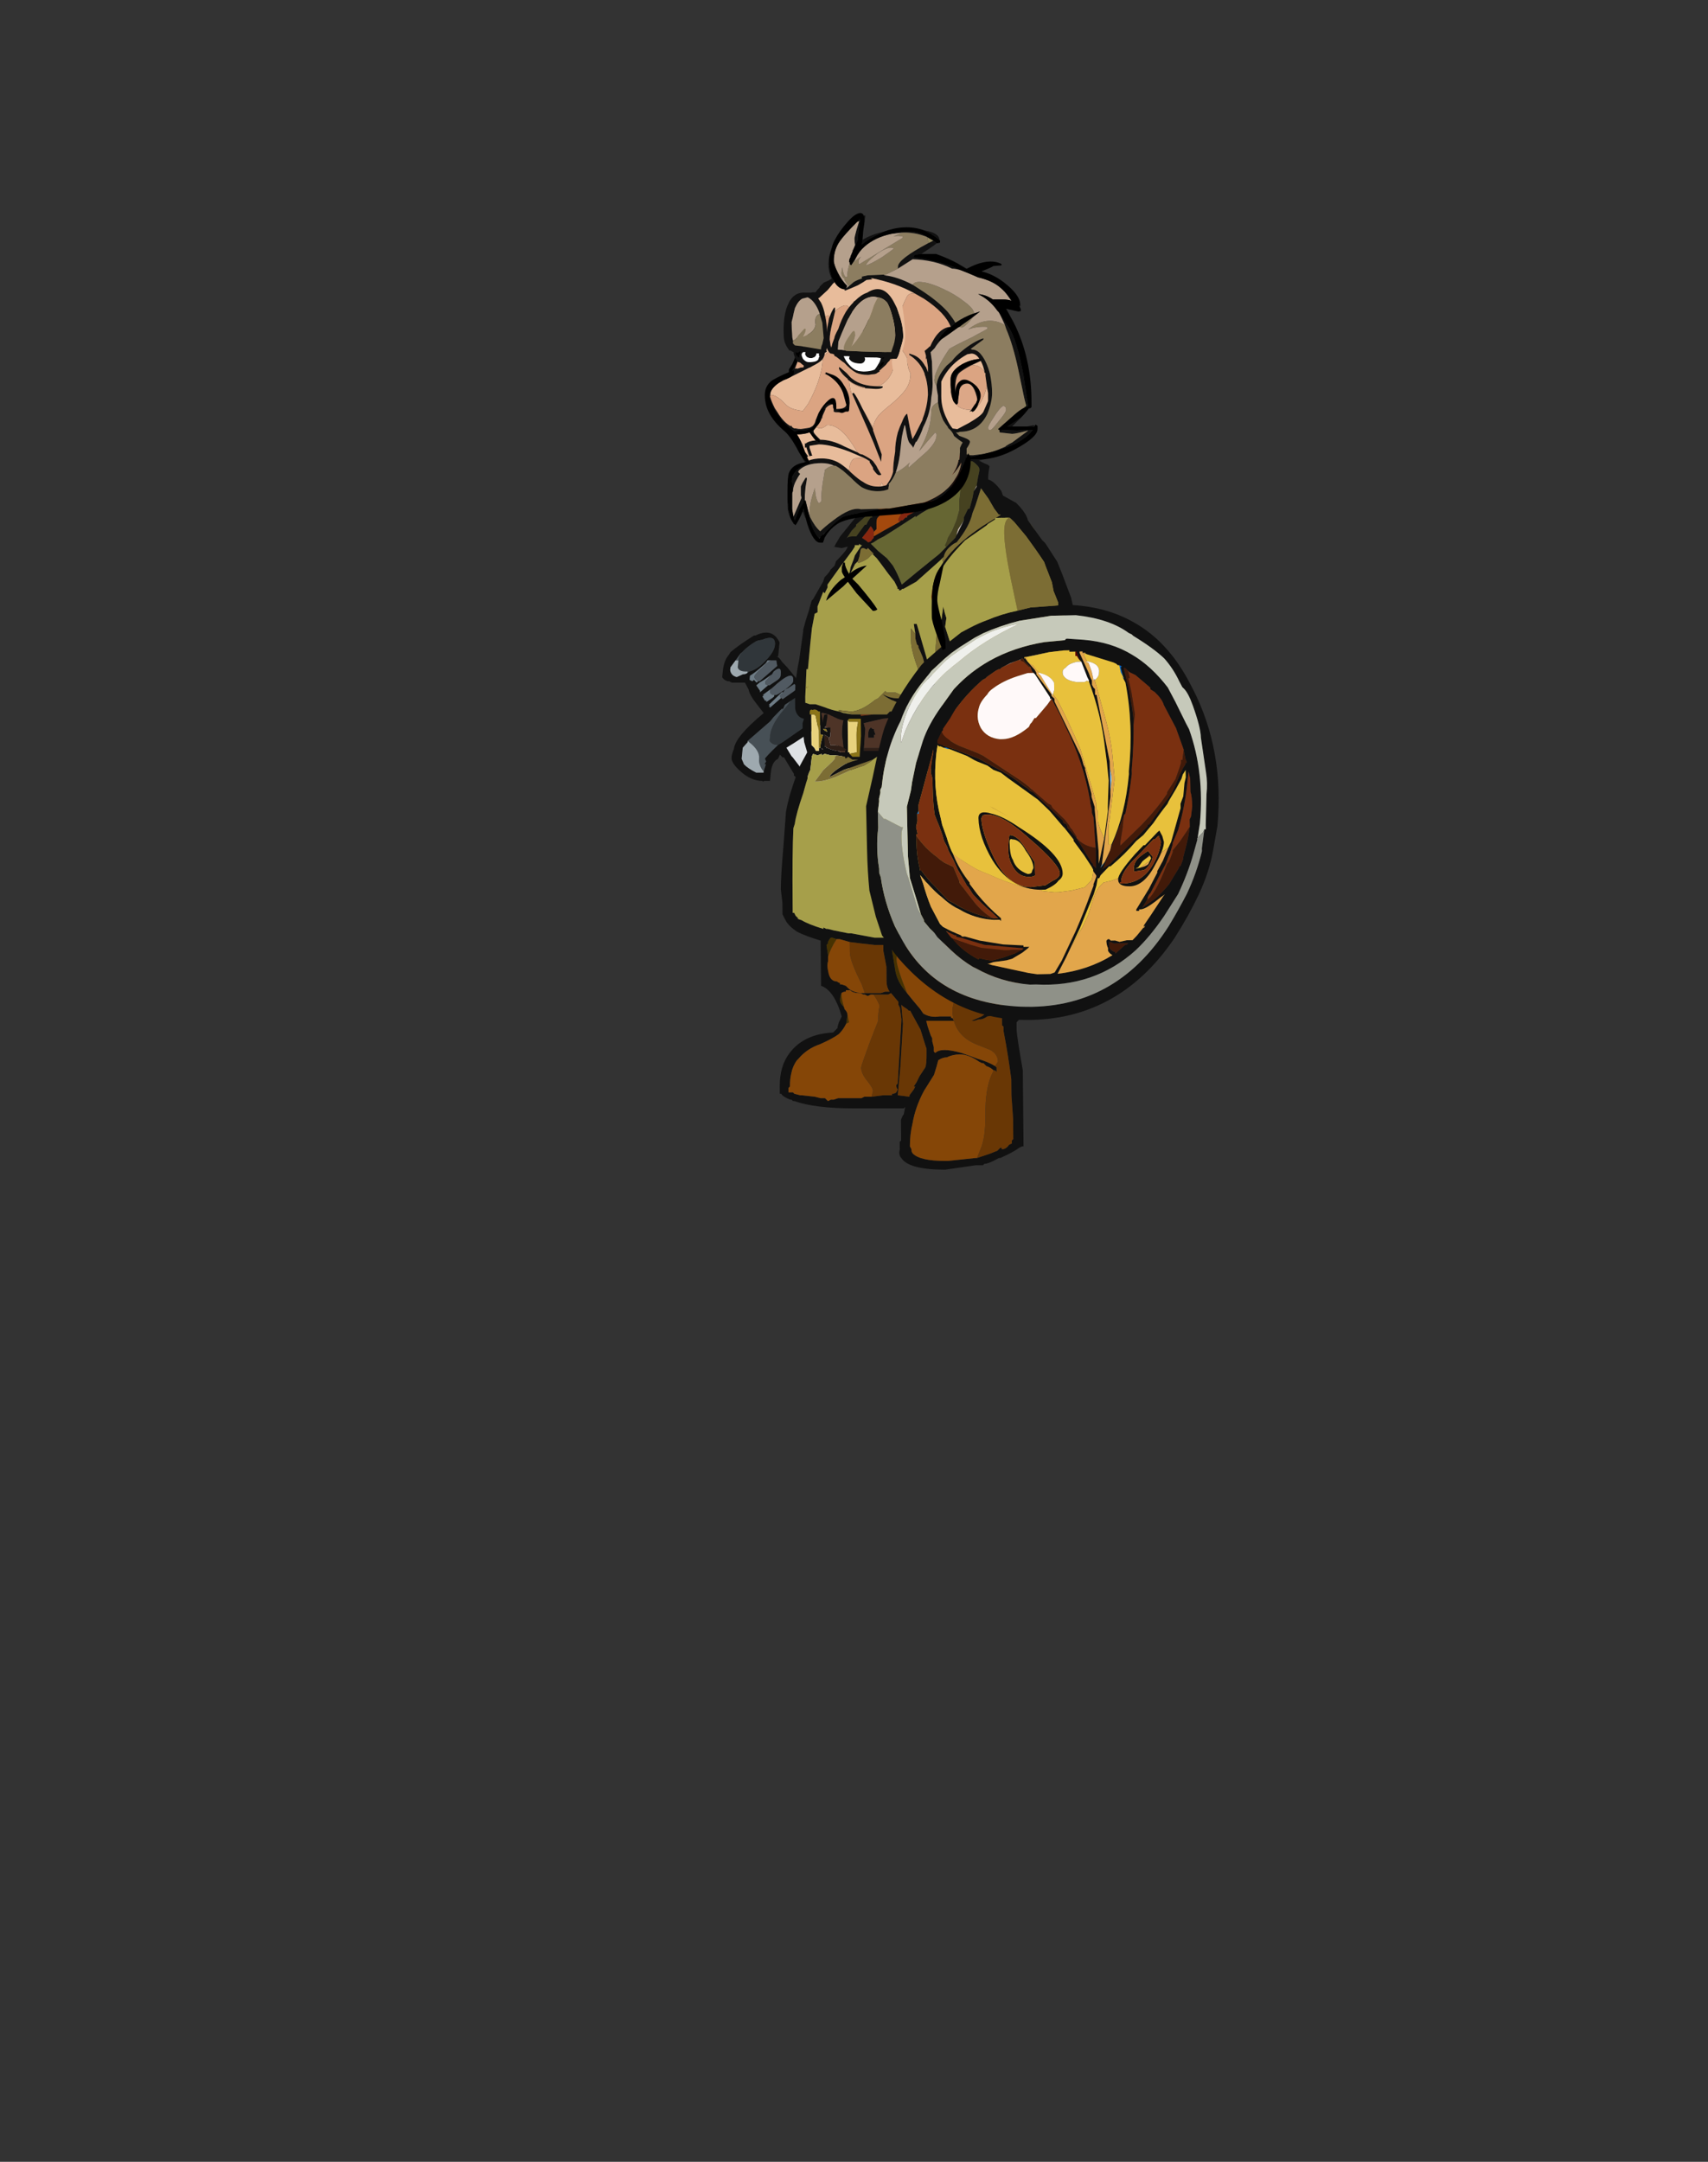 <?xml version="1.0" encoding="UTF-8" standalone="no"?>
<svg xmlns:ffdec="https://www.free-decompiler.com/flash" xmlns:xlink="http://www.w3.org/1999/xlink" ffdec:objectType="frame" height="613.45px" width="484.75px" xmlns="http://www.w3.org/2000/svg">
  <rect width="100%" height="100%" fill="#333333" stroke="none"/>
  <g transform="matrix(1.0, 0.0, 0.0, 1.0, 252.0, 317.85)">
    <use ffdec:characterId="778" ffdec:characterName="a_SwordWEDane" height="59.5" transform="matrix(-1.181, 0.0, -0.113, 1.123, 8.381, -138.3)" width="45.85" xlink:href="#sprite0"/>
    <use ffdec:characterId="776" ffdec:characterName="a_LongRobesWEDane" height="172.9" transform="matrix(1.181, 0.0, 0.011, 1.183, -32.38, -190.479)" width="70.0" xlink:href="#sprite1"/>
    <use ffdec:characterId="774" ffdec:characterName="a_Sleeve06WEDane" height="123.55" transform="matrix(1.18, -0.026, 0.026, 1.18, -8.048, -173.328)" width="84.7" xlink:href="#sprite2"/>
    <use ffdec:characterId="1097" ffdec:characterName="a_FaceWEDane" height="172.55" transform="matrix(0.542, 4.0E-4, -4.0E-4, 0.542, -34.896, -257.394)" width="142.8" xlink:href="#sprite3"/>
  </g>
  <defs>
    <g id="sprite0" transform="matrix(1.0, 0.0, 0.0, 1.0, 1.4, 63.0)">
      <use ffdec:characterId="777" height="8.5" transform="matrix(7.0, 0.0, 0.0, 7.0, -1.4, -63.0)" width="6.55" xlink:href="#shape0"/>
    </g>
    <g id="shape0" transform="matrix(1.0, 0.0, 0.0, 1.0, 0.2, 9.0)">
      <path d="M5.95 -8.0 L5.8 -8.25 5.75 -8.3 Q5.6 -8.5 5.3 -8.7 L5.1 -8.75 Q4.65 -8.95 4.65 -8.55 4.65 -8.3 4.95 -7.95 5.2 -7.65 5.45 -7.6 L5.5 -7.55 Q5.55 -7.5 5.65 -7.5 L5.85 -7.4 Q6.05 -7.45 6.1 -7.65 L6.1 -7.75 5.95 -8.0 M0.8 -3.15 L1.45 -4.2 2.25 -5.4 2.4 -5.6 2.55 -5.85 2.4 -6.0 2.35 -5.95 Q2.25 -6.25 1.65 -6.2 L1.5 -6.2 1.5 -6.3 1.55 -6.7 1.6 -6.9 1.6 -6.95 1.65 -7.15 Q1.75 -7.45 2.35 -7.6 L2.45 -7.65 2.6 -7.7 2.6 -7.65 2.65 -7.7 2.75 -7.65 Q2.85 -7.65 2.9 -7.6 3.25 -7.45 3.65 -7.15 L3.8 -7.35 4.15 -7.75 4.35 -7.95 Q4.45 -8.1 4.55 -8.15 L4.5 -8.15 4.5 -8.65 Q4.8 -9.2 5.35 -8.9 L5.4 -8.9 Q5.9 -8.55 6.15 -8.3 L6.2 -8.2 Q6.35 -8.0 6.35 -7.6 L6.35 -7.4 Q6.3 -7.3 6.15 -7.25 L6.1 -7.25 6.0 -7.2 5.55 -7.2 5.4 -6.95 Q5.35 -6.75 5.05 -6.4 L4.8 -6.1 Q5.7 -5.25 5.7 -4.8 5.75 -4.65 5.75 -4.5 5.75 -4.3 5.4 -4.0 5.0 -3.65 4.6 -3.65 4.6 -3.6 4.55 -3.65 L4.35 -3.65 4.35 -3.95 Q4.35 -4.35 4.15 -4.45 L4.1 -4.6 4.0 -4.5 3.95 -4.5 3.55 -3.9 3.55 -3.85 Q3.25 -3.6 2.95 -3.25 L2.95 -3.2 2.2 -2.5 Q2.05 -2.15 1.35 -1.45 0.4 -0.5 -0.1 -0.5 -0.15 -0.5 -0.2 -0.5 L-0.2 -0.6 0.05 -0.7 0.55 -1.05 0.85 -1.25 Q0.95 -1.3 1.3 -1.7 L1.7 -2.2 1.8 -2.35 2.0 -2.55 2.95 -3.65 3.65 -4.5 3.7 -4.55 3.9 -4.85 Q3.45 -5.15 2.9 -5.6 L2.7 -5.75 Q2.4 -5.4 1.95 -4.55 L1.45 -3.75 Q1.35 -3.75 0.8 -3.15 M2.65 -7.45 L2.25 -7.45 Q2.15 -7.4 2.1 -7.35 L2.0 -7.2 1.95 -7.1 1.9 -6.95 1.9 -6.9 1.85 -6.7 1.8 -6.65 1.8 -6.6 1.85 -6.55 1.95 -6.5 2.4 -6.2 Q2.65 -6.1 3.35 -5.6 L4.05 -5.05 4.2 -4.95 Q4.6 -4.5 4.6 -4.45 L4.55 -4.35 4.6 -4.25 4.55 -4.25 4.6 -4.0 4.6 -3.95 4.85 -3.95 Q5.15 -4.1 5.3 -4.25 L5.4 -4.45 5.4 -4.85 5.25 -5.05 5.25 -5.1 4.55 -5.8 4.45 -5.95 4.2 -6.25 4.15 -6.25 4.1 -6.4 3.9 -6.55 2.7 -7.45 2.65 -7.45 M4.05 -7.0 L3.85 -7.15 3.8 -7.1 3.75 -7.0 Q3.75 -6.95 3.95 -6.8 L4.2 -6.6 4.25 -6.65 4.6 -6.3 4.65 -6.35 4.6 -6.35 4.65 -6.4 4.25 -6.85 4.2 -6.85 4.15 -6.95 4.05 -7.0 M4.35 -7.45 Q4.35 -7.35 4.5 -7.25 L4.7 -7.1 4.75 -7.1 5.0 -6.85 5.0 -6.9 5.15 -7.1 5.05 -7.2 4.9 -7.3 4.65 -7.5 4.6 -7.6 Q4.35 -7.85 4.35 -7.5 L4.35 -7.45 M4.65 -8.0 L4.55 -8.0 4.5 -7.8 4.85 -7.45 4.95 -7.35 5.05 -7.25 5.1 -7.25 5.15 -7.2 5.25 -7.3 5.3 -7.25 5.4 -7.3 5.4 -7.45 Q5.25 -7.55 5.05 -7.75 L4.9 -7.9 4.85 -8.0 4.65 -8.0 M5.55 -7.3 L5.55 -7.3 M4.45 -6.75 L4.5 -6.75 4.5 -6.7 4.55 -6.65 4.75 -6.5 4.75 -6.55 4.8 -6.55 4.9 -6.7 4.85 -6.75 4.9 -6.75 4.6 -7.0 Q3.9 -7.75 3.9 -7.25 3.9 -7.15 4.15 -6.95 4.4 -6.75 4.45 -6.75 M5.75 -5.45 L5.75 -5.45 M2.65 -5.8 L2.6 -5.8 2.6 -5.75 2.65 -5.8" fill="#111111" fill-rule="evenodd" stroke="none"/>
      <path d="M4.25 -6.65 Q4.3 -6.65 4.3 -6.75 L4.2 -6.85 4.25 -6.85 4.65 -6.4 4.6 -6.35 4.65 -6.35 4.6 -6.3 4.25 -6.65 M4.15 -6.95 L4.05 -7.0 4.15 -6.95 M4.35 -7.5 L4.35 -7.45 4.35 -7.5 M4.7 -7.1 L4.75 -7.1 4.85 -7.15 4.85 -7.25 4.65 -7.5 4.9 -7.3 5.05 -7.2 5.15 -7.1 5.0 -6.9 5.0 -6.85 4.75 -7.1 4.7 -7.1 M5.1 -7.25 Q5.2 -7.3 5.25 -7.4 5.25 -7.5 5.0 -7.75 4.8 -8.0 4.7 -8.0 L4.65 -8.0 4.85 -8.0 4.9 -7.9 5.05 -7.75 Q5.25 -7.55 5.4 -7.45 L5.4 -7.3 5.3 -7.25 5.25 -7.3 5.15 -7.2 5.1 -7.25 M4.85 -7.45 L4.95 -7.35 4.85 -7.45 M4.6 -7.0 L4.9 -6.75 4.85 -6.75 4.9 -6.7 4.8 -6.55 4.75 -6.55 4.75 -6.5 4.55 -6.65 4.5 -6.7 4.5 -6.75 4.45 -6.75 Q4.7 -6.75 4.65 -6.95 L4.6 -7.0" fill="#6d7b85" fill-rule="evenodd" stroke="none"/>
      <path d="M5.75 -8.3 L5.8 -8.25 5.95 -8.0 5.85 -8.0 Q5.85 -8.15 5.75 -8.3 M5.5 -7.55 L5.45 -7.6 5.5 -7.6 5.5 -7.55 M5.1 -8.75 L5.3 -8.7 5.25 -8.7 5.1 -8.75 M3.9 -6.55 L4.1 -6.4 4.15 -6.25 4.2 -6.25 4.45 -5.95 4.55 -5.8 5.25 -5.1 5.2 -5.05 Q4.8 -4.75 4.8 -4.45 4.8 -4.25 4.65 -4.05 L4.6 -4.0 4.55 -4.25 4.6 -4.25 4.55 -4.35 4.6 -4.45 Q4.6 -4.5 4.2 -4.95 4.4 -4.95 4.5 -5.1 L4.5 -5.3 Q4.5 -5.7 4.1 -6.25 L3.9 -6.55" fill="#475056" fill-rule="evenodd" stroke="none"/>
      <path d="M1.45 -3.75 L1.95 -4.55 Q2.4 -5.4 2.7 -5.75 L2.9 -5.6 Q3.45 -5.15 3.9 -4.85 L3.7 -4.55 3.65 -4.5 2.95 -3.65 2.0 -2.55 1.8 -2.35 1.7 -2.2 1.3 -1.7 Q0.95 -1.3 0.85 -1.25 L0.55 -1.05 0.05 -0.7 -0.1 -0.7 0.3 -1.7 0.35 -1.8 0.35 -1.85 0.4 -1.95 0.5 -2.35 0.95 -2.9 1.2 -3.25 1.2 -3.3 1.25 -3.3 1.45 -3.6 1.45 -3.75" fill="#dee1e4" fill-rule="evenodd" stroke="none"/>
      <path d="M5.75 -8.3 Q5.85 -8.15 5.85 -8.0 L5.85 -7.75 Q5.8 -7.6 5.55 -7.6 L5.5 -7.6 5.45 -7.6 Q5.2 -7.65 4.95 -7.95 4.65 -8.3 4.65 -8.55 4.65 -8.95 5.1 -8.75 L5.25 -8.7 5.3 -8.7 Q5.6 -8.5 5.75 -8.3 M1.8 -6.65 L1.85 -6.7 1.9 -6.9 1.9 -6.95 1.95 -7.1 2.0 -7.2 2.1 -7.35 Q2.15 -7.4 2.25 -7.45 L2.65 -7.45 2.7 -7.45 3.9 -6.55 4.1 -6.25 Q4.5 -5.7 4.5 -5.3 L4.5 -5.1 Q4.4 -4.95 4.2 -4.95 L4.05 -5.05 3.35 -5.6 Q2.65 -6.1 2.4 -6.2 L1.95 -6.5 1.85 -6.55 1.8 -6.6 1.8 -6.65" fill="#30363a" fill-rule="evenodd" stroke="none"/>
      <path d="M4.25 -6.65 L4.2 -6.6 3.95 -6.8 Q3.75 -6.95 3.75 -7.0 L3.8 -7.1 3.85 -7.15 4.05 -7.0 4.15 -6.95 4.2 -6.85 4.3 -6.75 Q4.3 -6.65 4.25 -6.65 M4.35 -7.45 L4.35 -7.5 Q4.35 -7.85 4.6 -7.6 L4.65 -7.5 4.85 -7.25 4.85 -7.15 4.75 -7.1 4.7 -7.1 4.5 -7.25 Q4.35 -7.35 4.35 -7.45 M4.65 -8.0 L4.7 -8.0 Q4.8 -8.0 5.0 -7.75 5.25 -7.5 5.25 -7.4 5.2 -7.3 5.1 -7.25 L5.05 -7.25 4.95 -7.35 4.85 -7.45 4.5 -7.8 4.55 -8.0 4.65 -8.0 M4.6 -7.0 L4.65 -6.95 Q4.7 -6.75 4.45 -6.75 4.4 -6.75 4.15 -6.95 3.9 -7.15 3.9 -7.25 3.9 -7.75 4.6 -7.0" fill="#515a62" fill-rule="evenodd" stroke="none"/>
      <path d="M5.85 -8.0 L5.95 -8.0 6.1 -7.75 6.1 -7.65 Q6.05 -7.45 5.85 -7.4 L5.65 -7.5 Q5.55 -7.5 5.5 -7.55 L5.5 -7.6 5.55 -7.6 Q5.8 -7.6 5.85 -7.75 L5.85 -8.0 M5.25 -5.1 L5.25 -5.05 5.4 -4.85 5.4 -4.45 5.3 -4.25 Q5.15 -4.1 4.85 -3.95 L4.6 -3.95 4.6 -4.0 4.65 -4.05 Q4.8 -4.25 4.8 -4.45 4.8 -4.75 5.2 -5.05 L5.25 -5.1" fill="#9ea9af" fill-rule="evenodd" stroke="none"/>
      <path d="M0.8 -3.15 Q1.35 -3.75 1.45 -3.75 L1.45 -3.6 1.25 -3.3 1.2 -3.3 1.2 -3.25 0.95 -2.9 0.5 -2.35 0.4 -1.95 0.35 -1.85 0.35 -1.8 0.3 -1.7 -0.1 -0.7 0.05 -0.7 -0.2 -0.6 -0.15 -1.1 0.0 -1.7 0.15 -1.95 0.25 -2.25 0.25 -2.3 0.3 -2.35 0.4 -2.5 0.45 -2.65 0.8 -3.15 M-0.2 -0.5 Q-0.15 -0.5 -0.1 -0.5 L-0.2 -0.5" fill="#101010" fill-rule="evenodd" stroke="none"/>
    </g>
    <g id="sprite1" transform="matrix(1.0, 0.0, 0.0, 1.0, -20.65, 137.2)">
      <use ffdec:characterId="775" height="24.7" transform="matrix(7.0, 0.0, 0.0, 7.0, 20.65, -137.2)" width="10.0" xlink:href="#shape1"/>
    </g>
    <g id="shape1" transform="matrix(1.0, 0.0, 0.0, 1.0, -2.95, 19.6)">
      <path d="M11.8 -2.95 L11.85 -2.95 11.9 -2.9 Q11.9 -2.65 11.3 -2.75 L11.5 -2.5 11.55 -2.45 11.6 -1.3 Q11.55 -0.85 11.55 -0.45 L11.4 -0.3 11.15 0.0 11.1 0.05 11.1 0.3 Q11.1 0.5 11.3 1.7 L11.3 4.3 11.25 4.3 11.15 4.35 Q10.95 4.5 10.5 4.7 L10.45 4.7 Q10.1 4.9 9.95 4.9 L9.9 4.95 9.65 4.95 8.6 5.1 Q7.35 5.1 7.1 4.7 7.0 4.6 7.05 4.4 L7.05 4.15 7.1 4.1 7.1 3.4 Q7.15 3.25 7.2 3.2 L7.25 2.95 7.2 3.0 5.5 3.0 Q4.15 3.0 3.45 2.75 L3.4 2.75 3.35 2.7 3.3 2.7 Q3.05 2.6 3.0 2.5 L2.95 2.5 2.95 2.25 Q2.95 1.55 3.3 1.1 3.8 0.45 4.8 0.4 L4.95 0.25 Q4.95 0.2 5.0 0.05 L5.1 -0.15 Q4.85 -1.05 4.4 -1.2 L4.4 -2.75 Q3.9 -2.9 3.6 -3.05 3.3 -3.25 3.2 -3.45 L3.1 -3.65 3.1 -4.05 3.05 -4.5 Q3.05 -4.9 3.15 -5.95 L3.25 -7.15 Q3.35 -7.75 3.75 -8.75 L4.0 -9.2 3.9 -9.55 3.85 -10.0 Q3.85 -10.1 3.85 -10.2 L3.9 -10.35 Q3.65 -10.4 3.6 -10.7 L3.6 -11.05 Q3.6 -11.5 3.65 -11.8 3.7 -12.15 3.75 -12.35 L3.9 -13.35 3.9 -13.4 4.0 -13.75 4.1 -14.05 4.2 -14.4 4.25 -14.45 4.6 -15.05 4.65 -15.2 Q4.85 -15.4 4.85 -15.45 L5.0 -15.6 5.05 -15.75 5.1 -15.8 Q5.45 -16.15 5.45 -16.25 L5.25 -16.2 4.95 -16.25 5.0 -16.25 5.05 -16.35 5.2 -16.6 5.9 -17.45 5.9 -17.5 6.8 -17.95 6.85 -17.95 Q6.95 -17.95 7.15 -18.05 7.9 -18.2 8.5 -18.8 L9.05 -19.35 Q9.35 -19.6 9.5 -19.6 L9.55 -19.55 Q9.9 -19.2 10.3 -19.05 L10.35 -19.0 Q10.3 -18.75 10.3 -18.6 L10.3 -18.55 Q10.5 -18.5 10.75 -18.15 L10.8 -18.0 11.25 -17.75 Q11.6 -17.4 11.65 -17.15 L11.6 -17.15 11.35 -17.15 Q11.3 -17.15 11.25 -17.2 L11.2 -17.2 10.9 -17.25 10.8 -17.2 10.7 -17.35 10.65 -17.35 10.5 -17.55 10.3 -17.9 10.05 -18.25 9.85 -17.65 9.75 -17.4 Q9.65 -16.95 9.2 -16.4 L9.1 -16.35 Q8.8 -16.15 8.75 -15.9 L8.65 -15.8 Q8.2 -15.4 7.8 -15.05 L7.35 -14.8 7.3 -14.8 Q7.3 -14.75 7.2 -14.75 L7.2 -14.8 7.15 -14.8 7.15 -14.85 7.05 -15.05 Q6.85 -15.3 6.6 -15.65 L6.45 -15.85 6.3 -16.0 6.35 -16.0 6.15 -16.2 6.1 -16.15 Q5.95 -16.25 5.9 -16.15 L5.85 -15.9 5.8 -15.75 5.7 -15.65 5.55 -15.35 5.5 -15.35 5.5 -15.3 5.55 -15.55 5.65 -15.8 5.7 -15.95 5.9 -16.25 5.95 -16.3 5.9 -16.3 5.85 -16.35 5.85 -16.3 5.7 -16.3 5.7 -16.25 5.6 -16.1 5.15 -15.5 4.75 -14.95 4.75 -14.85 4.65 -14.65 4.6 -14.7 4.4 -14.2 4.4 -14.0 4.3 -13.95 Q4.25 -13.7 4.2 -13.45 4.15 -13.05 4.05 -12.05 L4.0 -12.05 3.95 -11.1 3.95 -10.9 4.1 -10.85 4.3 -10.85 4.6 -10.75 Q4.85 -10.65 5.1 -10.6 L5.25 -10.55 5.55 -10.5 5.85 -10.5 5.85 -10.45 6.3 -10.5 6.75 -10.5 6.85 -10.6 6.95 -10.6 7.25 -10.65 7.3 -10.65 7.35 -10.7 7.45 -10.7 7.6 -10.75 7.55 -10.75 7.25 -10.85 7.2 -10.9 7.15 -10.9 6.9 -11.0 Q6.7 -11.1 6.6 -11.2 6.85 -11.05 7.15 -11.05 L7.15 -11.0 Q7.4 -10.9 7.6 -10.85 L7.85 -10.85 8.0 -10.8 8.05 -10.8 8.15 -10.8 8.25 -10.8 8.3 -10.75 8.45 -10.75 8.45 -10.8 8.35 -11.0 8.35 -11.1 8.3 -11.25 8.25 -11.3 8.2 -11.65 8.15 -11.75 8.15 -11.85 8.0 -12.45 Q7.9 -12.7 7.85 -12.8 L7.8 -12.9 7.75 -13.1 7.75 -13.25 7.7 -13.6 7.8 -13.6 8.25 -12.0 8.4 -11.55 8.65 -10.8 8.9 -10.95 9.3 -10.95 Q9.25 -10.8 9.0 -10.75 L8.9 -10.75 9.1 -10.65 9.25 -10.65 9.25 -10.6 Q9.45 -10.65 9.45 -10.4 L9.45 -10.1 9.4 -10.0 9.4 -9.85 9.3 -9.85 9.3 -9.8 9.2 -9.75 8.7 -9.5 8.7 -9.45 Q8.25 -9.25 7.6 -9.1 L7.55 -9.1 7.4 -9.05 Q7.2 -9.0 7.15 -9.0 7.05 -9.0 7.0 -9.05 L6.95 -9.05 6.4 -9.05 6.25 -8.95 Q5.55 -8.7 5.25 -8.6 4.95 -8.45 4.75 -8.35 4.8 -8.5 5.3 -8.8 5.55 -8.9 5.75 -8.95 L5.55 -8.95 5.4 -9.05 5.35 -9.0 5.3 -9.0 5.3 -9.05 5.0 -9.1 4.8 -9.1 4.6 -9.15 4.5 -9.1 4.5 -9.15 4.35 -9.1 4.2 -9.15 4.15 -9.05 4.15 -9.0 4.1 -8.6 Q4.0 -8.4 4.0 -8.3 L3.95 -8.15 3.85 -7.8 Q3.6 -7.1 3.55 -6.75 L3.5 -6.6 Q3.45 -5.75 3.45 -4.0 L3.45 -3.7 3.5 -3.7 3.55 -3.6 3.65 -3.5 3.6 -3.5 3.75 -3.45 Q4.0 -3.3 4.5 -3.15 L4.5 -3.2 4.6 -3.15 4.65 -3.15 4.85 -3.1 5.35 -3.0 5.45 -3.0 6.25 -2.85 6.65 -2.85 Q6.85 -3.0 7.95 -3.0 L7.95 -3.05 9.25 -3.05 9.25 -3.0 9.3 -3.05 10.1 -3.1 11.3 -3.1 11.8 -2.95 M5.75 -16.95 L5.6 -16.8 5.4 -16.5 Q5.45 -16.6 5.6 -16.6 L5.75 -16.6 6.05 -17.0 6.1 -17.0 6.15 -17.1 6.25 -17.25 6.3 -17.25 6.3 -17.4 6.2 -17.4 6.15 -17.35 5.75 -17.0 5.75 -16.95 M5.6 -16.5 L5.6 -16.5 M8.7 -18.2 Q8.85 -18.2 9.05 -18.3 L9.3 -18.5 9.35 -18.6 Q9.4 -18.75 9.4 -19.15 L9.4 -19.4 9.35 -19.45 9.3 -19.35 8.8 -18.95 8.25 -18.45 Q8.15 -18.4 8.05 -18.35 L7.6 -18.05 7.55 -18.05 7.5 -18.0 7.45 -18.0 6.85 -17.8 Q6.5 -17.65 6.45 -17.65 L6.45 -17.6 6.5 -17.6 6.5 -17.55 6.55 -17.5 6.55 -17.45 6.6 -17.45 6.6 -17.4 Q6.95 -17.45 7.85 -17.8 L8.3 -18.0 8.35 -18.05 Q8.5 -18.05 8.65 -18.2 L8.7 -18.2 M10.0 -18.85 L10.0 -18.9 Q10.0 -19.0 9.8 -19.15 9.65 -19.25 9.6 -19.2 L9.6 -18.95 Q9.55 -18.8 9.5 -18.7 L9.4 -18.35 9.35 -18.35 9.3 -18.2 8.85 -17.9 8.0 -17.4 7.85 -17.3 7.8 -17.25 7.8 -17.3 7.1 -16.85 6.7 -16.6 6.5 -16.5 6.35 -16.4 6.25 -16.35 6.5 -16.1 6.8 -15.85 7.0 -15.6 Q7.15 -15.35 7.3 -14.95 L7.85 -15.4 8.6 -16.0 8.85 -16.25 9.15 -16.55 9.2 -16.65 9.45 -17.15 9.45 -17.25 9.6 -17.55 9.65 -17.55 9.75 -17.9 9.8 -18.15 9.9 -18.3 9.9 -18.35 Q9.95 -18.65 10.0 -18.85 M7.5 -17.3 L8.05 -17.6 Q8.65 -17.95 8.9 -18.2 L8.45 -18.05 7.95 -17.85 7.7 -17.7 Q7.65 -17.7 7.55 -17.65 7.0 -17.45 6.7 -17.35 L6.55 -17.35 6.55 -17.3 6.5 -17.25 Q6.45 -17.2 6.45 -17.05 L6.45 -16.85 6.35 -16.75 6.35 -16.8 Q6.3 -16.9 6.25 -16.95 L6.15 -16.8 5.95 -16.55 6.1 -16.45 6.15 -16.4 Q6.25 -16.4 6.3 -16.5 L6.35 -16.55 6.35 -16.6 6.7 -16.8 7.25 -17.1 7.3 -17.15 7.35 -17.15 7.45 -17.25 7.5 -17.3 M11.25 -17.5 L11.25 -17.5 M7.9 -10.35 L8.0 -10.1 8.0 -10.05 8.05 -9.95 8.05 -9.8 8.0 -9.65 7.9 -9.45 7.9 -9.4 7.7 -9.25 7.7 -9.2 7.75 -9.2 Q8.2 -9.35 8.6 -9.6 L9.25 -9.9 9.2 -10.3 9.2 -10.45 9.1 -10.55 9.0 -10.5 9.0 -10.55 7.85 -10.55 7.85 -10.5 7.75 -10.5 7.75 -10.45 7.8 -10.45 7.85 -10.4 7.9 -10.35 M7.15 -10.4 L7.1 -10.4 6.6 -10.35 5.95 -10.2 6.0 -10.0 5.95 -9.35 5.95 -9.25 6.15 -9.25 7.05 -9.25 7.1 -9.2 7.15 -9.2 7.3 -9.25 Q7.5 -9.3 7.65 -9.4 L7.7 -9.45 7.85 -9.65 7.9 -9.7 7.9 -9.75 7.95 -9.9 Q7.95 -10.15 7.85 -10.25 7.7 -10.55 7.2 -10.45 L7.15 -10.4 M6.8 -9.8 Q6.8 -9.9 6.95 -10.05 7.05 -9.9 7.05 -9.85 L7.05 -9.75 7.0 -9.65 6.8 -9.75 6.8 -9.8 M5.45 -9.15 L5.55 -9.05 5.8 -9.05 5.8 -9.1 5.85 -9.75 5.85 -10.35 5.45 -10.35 5.4 -10.3 5.45 -10.25 5.4 -10.3 5.4 -9.2 5.45 -9.2 5.45 -9.15 M5.45 -10.25 L5.75 -10.25 5.45 -10.25 M6.1 -9.8 Q6.1 -10.0 6.2 -10.05 L6.25 -10.0 6.3 -10.0 6.3 -9.95 6.35 -9.8 Q6.4 -9.8 6.3 -9.8 L6.3 -9.7 6.1 -9.7 6.1 -9.8 M6.0 -9.05 L6.0 -9.05 M4.4 -9.35 L4.45 -9.35 Q4.45 -9.5 4.55 -9.8 4.45 -9.8 4.45 -9.85 4.45 -9.95 4.45 -10.0 L4.45 -10.6 4.4 -10.6 Q4.3 -10.7 4.2 -10.65 4.1 -10.7 4.1 -10.55 L4.1 -10.5 4.15 -10.5 4.15 -9.45 4.25 -9.35 4.3 -9.25 4.4 -9.25 4.4 -9.35 M5.25 -9.35 L5.2 -9.8 Q5.2 -10.1 5.25 -10.3 5.15 -10.3 4.95 -10.4 L4.75 -10.5 4.55 -10.55 4.5 -10.55 4.55 -10.2 4.55 -10.3 4.6 -10.5 4.7 -10.5 4.7 -10.4 4.65 -10.1 4.6 -10.05 4.8 -10.05 4.8 -9.75 4.75 -9.7 Q4.7 -9.75 4.6 -9.8 L4.6 -9.4 4.65 -9.4 4.65 -9.35 4.7 -9.35 Q4.8 -9.3 5.0 -9.25 L5.05 -9.25 5.15 -9.2 5.3 -9.2 5.3 -9.25 5.35 -9.3 5.25 -9.35 M4.6 -9.95 L4.7 -9.9 4.65 -10.0 4.55 -10.0 4.6 -9.95 M4.5 -9.35 L4.5 -9.3 4.55 -9.3 4.5 -9.35 M4.3 -10.55 L4.3 -10.55 M4.95 -2.8 L4.8 -2.85 4.75 -2.85 Q4.7 -2.8 4.65 -2.7 L4.65 -2.65 4.6 -2.6 4.65 -2.25 4.65 -2.1 4.65 -2.05 Q4.6 -1.9 4.65 -1.7 4.7 -1.35 4.95 -1.35 5.0 -1.3 5.05 -1.3 L5.05 -1.25 5.1 -1.25 5.25 -1.2 5.35 -1.1 Q5.55 -0.95 5.85 -0.95 L5.9 -0.95 6.45 -0.95 6.6 -1.0 6.75 -1.0 Q6.65 -1.15 6.65 -1.35 L6.65 -1.6 Q6.65 -1.7 6.65 -1.85 L6.55 -2.4 6.55 -2.6 6.25 -2.6 5.8 -2.65 5.4 -2.7 5.05 -2.8 4.95 -2.8 M5.1 -0.95 Q5.05 -0.85 5.05 -0.7 5.05 -0.6 5.2 -0.45 L5.2 -0.4 Q5.3 -0.3 5.3 -0.2 L5.25 0.1 Q5.15 0.3 5.0 0.45 4.8 0.6 4.35 0.8 3.9 0.95 3.6 1.3 L3.55 1.35 Q3.4 1.55 3.35 1.8 3.3 2.0 3.3 2.25 L3.25 2.3 3.25 2.45 Q3.35 2.45 3.4 2.45 L3.45 2.5 3.65 2.55 3.7 2.55 4.15 2.6 4.35 2.65 4.5 2.65 4.6 2.75 4.7 2.7 4.8 2.7 4.95 2.65 5.75 2.65 5.85 2.6 6.1 2.6 6.5 2.55 6.8 2.55 6.8 2.5 Q6.9 2.5 6.95 2.45 L7.0 2.35 Q6.95 2.3 6.95 2.2 L7.0 2.15 7.15 -0.05 7.1 -0.45 7.05 -0.55 7.05 -0.65 6.8 -0.95 6.7 -0.9 6.1 -0.9 6.0 -0.85 5.9 -0.9 5.85 -0.9 5.75 -0.95 5.7 -0.95 Q5.5 -0.95 5.4 -1.05 L5.25 -1.05 5.25 -1.0 Q5.15 -1.0 5.1 -0.95 M8.45 -2.65 L7.95 -2.65 7.3 -2.6 6.95 -2.55 6.85 -2.55 6.85 -2.4 6.95 -1.75 Q7.0 -1.35 7.35 -0.95 L7.55 -0.7 7.8 -0.4 7.9 -0.25 Q8.15 -0.1 8.45 -0.15 L8.85 -0.15 8.85 -0.1 8.9 -0.1 8.95 0.0 8.0 0.0 8.05 0.2 8.15 0.5 8.2 0.6 8.2 0.7 8.25 0.9 8.25 1.05 8.3 1.1 Q8.5 0.9 9.2 1.1 9.5 1.2 9.75 1.3 10.1 1.4 10.35 1.55 L10.4 1.6 10.4 1.75 10.35 1.7 10.3 1.7 Q10.2 1.6 10.05 1.55 L9.95 1.45 9.9 1.45 9.8 1.4 Q9.45 1.15 9.15 1.15 8.9 1.15 8.7 1.25 8.55 1.25 8.4 1.35 8.35 1.55 8.25 1.85 L7.9 2.4 Q7.6 2.95 7.5 3.5 7.4 3.9 7.4 4.3 L7.45 4.4 Q7.45 4.5 7.5 4.55 7.75 4.8 8.6 4.8 L8.7 4.8 9.65 4.7 9.7 4.7 10.15 4.55 10.4 4.45 10.5 4.35 10.55 4.35 10.55 4.4 Q10.7 4.4 10.8 4.25 L10.9 4.2 10.9 4.1 10.95 4.05 10.95 3.35 10.9 2.55 10.9 2.0 Q10.8 1.15 10.65 0.35 L10.65 0.2 10.6 0.15 10.6 -0.35 10.55 -0.35 10.3 -0.25 Q10.2 -0.15 10.1 -0.15 9.95 -0.05 9.85 -0.05 L9.8 -0.05 9.65 0.0 9.55 0.0 9.9 -0.15 10.05 -0.25 10.35 -0.4 10.65 -0.5 10.65 -0.55 10.75 -0.55 10.85 -0.6 Q11.0 -0.65 11.15 -0.7 L11.2 -0.8 11.2 -1.5 11.25 -2.15 11.25 -2.2 11.2 -2.25 11.05 -2.35 10.5 -2.6 10.3 -2.65 8.45 -2.65 M8.95 0.0 L8.95 0.0 M7.15 -0.55 L7.2 0.1 7.1 1.55 7.0 2.55 7.4 2.6 7.4 2.55 7.55 2.35 7.6 2.25 7.55 2.25 7.65 2.1 7.75 1.9 7.95 1.6 Q8.0 1.5 8.0 1.1 L8.0 0.95 7.95 0.8 7.8 0.3 7.45 -0.35 7.4 -0.35 7.35 -0.4 7.2 -0.5 7.15 -0.55 M9.7 -0.05 L9.7 -0.05" fill="#111111" fill-rule="evenodd" stroke="none"/>
      <path d="M8.7 -18.2 L8.65 -18.2 8.7 -18.2 M6.45 -17.6 L6.45 -17.65 6.45 -17.6 M7.45 -18.0 L7.5 -18.0 7.45 -18.0 M7.55 -18.05 L7.6 -18.05 7.55 -18.05 M8.85 -16.25 L8.6 -16.0 7.85 -15.4 7.3 -14.95 Q7.15 -15.35 7.0 -15.6 L6.8 -15.85 6.5 -16.1 6.25 -16.35 6.35 -16.4 6.5 -16.5 6.7 -16.6 7.1 -16.85 7.8 -17.3 7.8 -17.25 7.85 -17.3 8.0 -17.4 8.85 -17.9 9.3 -18.2 9.35 -18.35 9.4 -18.35 9.3 -18.25 9.35 -18.2 9.3 -17.8 9.3 -17.5 9.2 -17.15 9.05 -16.8 8.9 -16.55 8.85 -16.4 8.8 -16.3 Q8.8 -16.25 8.85 -16.25 M7.5 -17.3 L7.45 -17.25 7.5 -17.25 7.5 -17.3" fill="#666633" fill-rule="evenodd" stroke="none"/>
      <path d="M9.9 -18.35 L9.9 -18.3 9.8 -18.15 9.9 -18.35 M9.45 -17.15 L9.2 -16.65 9.2 -16.7 9.25 -16.85 9.45 -17.15" fill="#ccbfb7" fill-rule="evenodd" stroke="none"/>
      <path d="M7.8 -12.9 L7.85 -12.8 7.85 -12.85 7.8 -12.9 M8.15 -11.85 L8.15 -11.75 8.15 -11.85 M8.15 -10.8 L8.05 -10.8 8.15 -10.8 M8.0 -10.8 L7.85 -10.85 8.0 -10.85 8.0 -10.8 M7.55 -10.75 L7.6 -10.75 7.45 -10.7 7.55 -10.75 M6.3 -10.5 L5.85 -10.45 5.85 -10.5 6.3 -10.5" fill="#7a3010" fill-rule="evenodd" stroke="none"/>
      <path d="M7.85 -10.4 L7.8 -10.45 7.85 -10.4 M7.15 -10.4 L7.3 -10.15 Q7.4 -9.9 7.4 -9.75 7.4 -9.65 7.3 -9.6 7.15 -9.55 7.05 -9.35 L5.95 -9.35 6.0 -10.0 5.95 -10.2 6.6 -10.35 7.1 -10.4 7.15 -10.4 M5.95 -9.25 L6.15 -9.25 5.95 -9.25 M7.65 -9.4 L7.7 -9.5 7.8 -9.55 7.7 -9.45 7.65 -9.4 M6.8 -9.8 L6.8 -9.75 7.0 -9.65 7.05 -9.75 7.05 -9.85 Q7.05 -9.9 6.95 -10.05 6.8 -9.9 6.8 -9.8 M6.1 -9.8 L6.1 -9.7 6.3 -9.7 6.3 -9.8 Q6.4 -9.8 6.35 -9.8 L6.3 -9.95 6.3 -10.0 6.25 -10.0 6.2 -10.05 Q6.1 -10.0 6.1 -9.8 M4.75 -9.7 L4.8 -9.75 4.8 -10.05 4.6 -10.05 4.65 -10.1 4.7 -10.4 4.7 -10.5 4.6 -10.5 4.55 -10.3 4.55 -10.2 4.5 -10.55 4.55 -10.55 4.75 -10.5 4.95 -10.4 Q5.15 -10.3 5.25 -10.3 5.2 -10.1 5.2 -9.8 L5.25 -9.35 Q5.1 -9.45 4.8 -9.45 L4.75 -9.65 4.75 -9.7 M5.3 -9.25 L5.3 -9.2 5.15 -9.2 5.05 -9.25 5.3 -9.25 M4.7 -9.35 L4.65 -9.35 4.7 -9.35" fill="#4e3427" fill-rule="evenodd" stroke="none"/>
      <path d="M5.45 -9.15 L5.45 -9.2 5.4 -9.2 5.4 -10.3 5.45 -10.25 5.75 -10.25 5.75 -10.2 Q5.7 -10.0 5.7 -9.8 L5.7 -9.2 5.45 -9.15 M4.4 -9.35 L4.4 -9.25 4.3 -9.25 4.25 -9.35 4.15 -9.45 4.15 -10.5 4.25 -10.5 4.3 -10.45 4.4 -9.95 4.4 -9.85 Q4.4 -9.45 4.4 -9.35 M4.3 -10.55 L4.3 -10.55" fill="#e8d27d" fill-rule="evenodd" stroke="none"/>
      <path d="M11.2 -2.25 L11.25 -2.2 11.25 -2.15 11.2 -2.25 M9.7 -0.05 L9.7 -0.05" fill="#876003" fill-rule="evenodd" stroke="none"/>
      <path d="M8.5 -10.4 L8.45 -10.4 8.5 -10.45 8.5 -10.4 M7.9 -10.35 L7.85 -10.4 7.9 -10.4 7.9 -10.35 M9.0 -10.5 L9.1 -10.55 9.05 -10.5 9.0 -10.5 M8.05 -9.8 L8.05 -9.95 8.05 -9.9 8.1 -9.85 8.05 -9.8 M8.4 -10.05 L8.4 -10.05 M7.15 -9.2 L7.3 -9.25 7.15 -9.2 M7.8 -9.55 L7.85 -9.65 7.7 -9.45 7.8 -9.55 M7.9 -9.7 L7.9 -9.7 7.9 -9.75 7.9 -9.7 M4.9 -10.65 L4.9 -10.65" fill="#421a09" fill-rule="evenodd" stroke="none"/>
      <path d="M5.45 -10.25 L5.4 -10.3 5.45 -10.35 5.85 -10.35 5.85 -9.75 5.8 -9.1 5.8 -9.05 5.55 -9.05 5.45 -9.15 5.7 -9.2 5.7 -9.8 Q5.7 -10.0 5.75 -10.2 L5.75 -10.25 5.45 -10.25 M4.15 -10.5 L4.1 -10.5 4.1 -10.55 Q4.1 -10.7 4.2 -10.65 4.3 -10.7 4.4 -10.6 L4.45 -10.6 4.45 -10.0 Q4.45 -9.95 4.45 -9.85 4.45 -9.8 4.55 -9.8 4.45 -9.5 4.45 -9.35 L4.4 -9.35 Q4.4 -9.45 4.4 -9.85 L4.4 -9.95 4.3 -10.45 4.25 -10.5 4.15 -10.5 M4.6 -9.95 L4.55 -10.0 4.65 -10.0 4.7 -9.9 4.6 -9.95 M4.3 -10.55 L4.3 -10.55 4.3 -10.55" fill="#8b7418" fill-rule="evenodd" stroke="none"/>
      <path d="M9.2 -9.75 L9.3 -9.8 9.3 -9.85 9.3 -9.75 9.2 -9.75 M8.5 -10.4 L8.5 -10.45 8.45 -10.4 8.5 -10.4 M8.05 -9.95 L8.0 -10.05 8.0 -10.1 7.9 -10.35 7.9 -10.4 7.85 -10.4 7.8 -10.45 7.75 -10.45 7.75 -10.5 7.85 -10.5 7.85 -10.55 9.0 -10.55 9.0 -10.5 9.05 -10.5 9.1 -10.55 9.2 -10.45 9.2 -10.3 9.25 -9.9 8.6 -9.6 Q8.2 -9.35 7.75 -9.2 L7.7 -9.2 7.7 -9.25 7.9 -9.4 7.9 -9.45 8.0 -9.65 8.05 -9.8 8.1 -9.85 8.05 -9.9 8.05 -9.95 M8.4 -10.05 L8.4 -10.05 M5.95 -9.35 L7.05 -9.35 Q7.15 -9.55 7.3 -9.6 7.4 -9.65 7.4 -9.75 7.4 -9.9 7.3 -10.15 L7.15 -10.4 7.2 -10.45 Q7.7 -10.55 7.85 -10.25 7.95 -10.15 7.95 -9.9 L7.9 -9.75 7.9 -9.7 7.9 -9.7 7.85 -9.65 7.8 -9.55 7.7 -9.5 7.65 -9.4 Q7.5 -9.3 7.3 -9.25 L7.15 -9.2 7.1 -9.2 7.05 -9.25 6.15 -9.25 5.95 -9.25 5.95 -9.35 M5.25 -9.35 L5.35 -9.3 5.3 -9.25 5.05 -9.25 5.0 -9.25 Q4.8 -9.3 4.7 -9.35 L4.65 -9.35 4.65 -9.4 4.6 -9.4 4.6 -9.8 Q4.7 -9.75 4.75 -9.7 L4.75 -9.65 4.8 -9.45 Q5.1 -9.45 5.25 -9.35 M4.5 -9.35 L4.55 -9.3 4.5 -9.3 4.5 -9.35" fill="#2f1f17" fill-rule="evenodd" stroke="none"/>
      <path d="M4.65 -2.1 L4.65 -2.25 4.6 -2.6 4.65 -2.65 4.65 -2.7 Q4.7 -2.8 4.75 -2.85 L4.8 -2.85 4.95 -2.8 Q4.75 -2.5 4.65 -2.2 L4.65 -2.1 M5.1 -0.95 L5.1 -0.9 Q5.1 -0.75 5.2 -0.4 L5.2 -0.45 Q5.05 -0.6 5.05 -0.7 5.05 -0.85 5.1 -0.95 M5.3 -0.2 L5.35 0.05 5.25 0.1 5.3 -0.2 M7.3 -2.6 Q7.0 -2.4 7.0 -2.1 7.0 -1.85 7.35 -0.95 7.0 -1.35 6.95 -1.75 L6.85 -2.4 6.85 -2.55 6.95 -2.55 7.3 -2.6 M8.3 1.1 L8.25 1.05 8.3 1.1" fill="#473201" fill-rule="evenodd" stroke="none"/>
      <path d="M4.0 -11.45 L4.05 -11.45 4.0 -11.4 4.0 -11.45" fill="#d0af3c" fill-rule="evenodd" stroke="none"/>
      <path d="M4.65 -2.1 L4.65 -2.2 Q4.75 -2.5 4.95 -2.8 L5.05 -2.8 5.4 -2.7 5.4 -2.35 Q5.4 -2.05 5.8 -1.25 L5.9 -0.95 5.85 -0.95 Q5.55 -0.95 5.35 -1.1 L5.25 -1.2 5.1 -1.25 5.05 -1.25 5.05 -1.3 Q5.0 -1.3 4.95 -1.35 4.7 -1.35 4.65 -1.7 4.6 -1.9 4.65 -2.05 L4.65 -2.1 M5.2 -0.4 Q5.1 -0.75 5.1 -0.9 L5.1 -0.95 Q5.15 -1.0 5.25 -1.0 L5.25 -1.05 5.4 -1.05 Q5.5 -0.95 5.7 -0.95 L5.75 -0.95 5.85 -0.9 5.9 -0.9 6.0 -0.85 6.1 -0.9 6.2 -0.9 Q6.4 -0.6 6.4 -0.5 6.35 -0.3 6.35 0.0 L6.05 0.75 Q5.75 1.55 5.75 1.6 5.75 1.8 5.95 2.05 6.15 2.3 6.15 2.4 L6.1 2.6 5.85 2.6 5.75 2.65 4.95 2.65 4.8 2.7 4.7 2.7 4.6 2.75 4.5 2.65 4.35 2.65 4.15 2.6 3.7 2.55 3.65 2.55 3.45 2.5 3.4 2.45 Q3.35 2.45 3.25 2.45 L3.25 2.3 3.3 2.25 Q3.3 2.0 3.35 1.8 3.4 1.55 3.55 1.35 L3.6 1.3 Q3.9 0.95 4.35 0.8 4.8 0.6 5.0 0.45 5.15 0.3 5.25 0.1 L5.35 0.05 5.3 -0.2 Q5.3 -0.3 5.2 -0.4 M7.3 -2.6 L7.95 -2.65 8.45 -2.65 Q9.05 -2.35 9.05 -1.35 L9.0 -0.85 8.9 -0.4 Q8.9 -0.2 8.95 0.0 L8.9 -0.1 8.85 -0.1 8.85 -0.15 8.45 -0.15 Q8.15 -0.1 7.9 -0.25 L7.8 -0.4 7.55 -0.7 7.35 -0.95 Q7.0 -1.85 7.0 -2.1 7.0 -2.4 7.3 -2.6 M9.7 4.7 L9.65 4.7 8.7 4.8 8.6 4.8 Q7.75 4.8 7.5 4.55 7.45 4.5 7.45 4.4 L7.4 4.3 Q7.4 3.9 7.5 3.5 7.6 2.95 7.9 2.4 L8.25 1.85 Q8.35 1.55 8.4 1.35 8.55 1.25 8.7 1.25 8.9 1.15 9.15 1.15 9.45 1.15 9.8 1.4 L9.9 1.45 9.95 1.45 10.05 1.55 Q10.2 1.6 10.3 1.7 L10.25 1.8 Q10.0 2.3 10.0 3.25 10.0 4.05 9.8 4.45 L9.7 4.7 M10.35 1.55 Q10.1 1.4 9.75 1.3 9.5 1.2 9.2 1.1 8.5 0.9 8.3 1.1 L8.25 1.05 8.25 0.9 8.2 0.7 8.2 0.6 8.15 0.5 8.05 0.2 8.0 0.0 8.95 0.0 Q9.1 0.55 9.7 0.8 L10.2 1.0 Q10.45 1.15 10.45 1.4 L10.35 1.55" fill="#854607" fill-rule="evenodd" stroke="none"/>
      <path d="M5.4 -2.7 L5.8 -2.65 6.25 -2.6 6.55 -2.6 6.55 -2.4 6.65 -1.85 Q6.65 -1.7 6.65 -1.6 L6.65 -1.35 Q6.65 -1.15 6.75 -1.0 L6.6 -1.0 6.45 -0.95 5.9 -0.95 5.8 -1.25 Q5.4 -2.05 5.4 -2.35 L5.4 -2.7 M6.1 2.6 L6.15 2.4 Q6.15 2.3 5.95 2.05 5.75 1.8 5.75 1.6 5.75 1.55 6.05 0.75 L6.35 0.0 Q6.35 -0.3 6.4 -0.5 6.4 -0.6 6.2 -0.9 L6.1 -0.9 6.7 -0.9 6.8 -0.95 7.05 -0.65 7.05 -0.55 7.1 -0.45 7.15 -0.05 7.0 2.15 6.95 2.2 Q6.95 2.3 7.0 2.35 L6.95 2.45 Q6.9 2.5 6.8 2.5 L6.8 2.55 6.5 2.55 6.1 2.6 M8.95 0.0 Q8.9 -0.2 8.9 -0.4 L9.0 -0.85 9.05 -1.35 Q9.05 -2.35 8.45 -2.65 L10.3 -2.65 10.5 -2.6 11.05 -2.35 11.2 -2.25 11.25 -2.15 11.2 -1.5 11.2 -0.8 11.15 -0.7 Q11.0 -0.65 10.85 -0.6 L10.75 -0.55 10.65 -0.55 10.65 -0.5 10.35 -0.4 10.05 -0.25 9.9 -0.15 9.55 0.0 9.65 0.0 9.8 -0.05 9.85 -0.05 Q9.95 -0.05 10.1 -0.15 10.2 -0.15 10.3 -0.25 L10.55 -0.35 10.6 -0.35 10.6 0.15 10.65 0.2 10.65 0.35 Q10.8 1.15 10.9 2.0 L10.9 2.55 10.95 3.35 10.95 4.05 10.9 4.1 10.9 4.2 10.8 4.25 Q10.7 4.4 10.55 4.4 L10.55 4.35 10.5 4.35 10.4 4.45 10.15 4.55 9.7 4.7 9.8 4.45 Q10.0 4.05 10.0 3.25 10.0 2.3 10.25 1.8 L10.3 1.7 10.35 1.7 10.4 1.75 10.4 1.6 10.35 1.55 10.45 1.4 Q10.45 1.15 10.2 1.0 L9.7 0.8 Q9.1 0.55 8.95 0.0 L8.95 0.0 M7.15 -0.55 L7.2 -0.5 7.35 -0.4 7.4 -0.35 7.45 -0.35 7.8 0.3 7.95 0.8 8.0 0.95 8.0 1.1 Q8.0 1.5 7.95 1.6 L7.75 1.9 7.65 2.1 7.55 2.25 7.6 2.25 7.55 2.35 7.4 2.55 7.4 2.6 7.0 2.55 7.1 1.55 7.2 0.1 7.15 -0.55" fill="#693705" fill-rule="evenodd" stroke="none"/>
      <path d="M9.25 -3.05 L7.95 -3.05 7.95 -3.0 Q6.85 -3.0 6.65 -2.85 L6.25 -2.85 5.45 -3.0 5.35 -3.0 4.85 -3.1 4.65 -3.15 4.6 -3.15 4.5 -3.2 4.5 -3.15 Q4.0 -3.3 3.75 -3.45 L3.6 -3.5 3.65 -3.5 3.55 -3.6 3.5 -3.7 3.45 -3.7 3.45 -4.0 Q3.45 -5.75 3.5 -6.6 L3.55 -6.75 Q3.6 -7.1 3.85 -7.8 L3.95 -8.15 4.0 -8.3 Q4.0 -8.4 4.1 -8.6 L4.15 -9.0 4.15 -9.05 4.2 -9.15 4.35 -9.1 4.5 -9.15 4.5 -9.1 4.6 -9.15 4.8 -9.1 5.0 -9.1 4.95 -9.05 4.95 -9.0 Q4.95 -8.95 4.55 -8.6 L4.25 -8.2 4.3 -8.2 Q4.55 -8.2 4.95 -8.35 L5.4 -8.55 5.5 -8.6 5.95 -8.75 6.2 -8.9 6.25 -8.95 6.4 -9.05 6.95 -9.05 6.9 -8.95 7.0 -8.95 7.0 -8.75 6.95 -8.3 Q7.05 -8.2 7.3 -8.2 7.5 -8.2 8.85 -9.0 L9.1 -6.95 Q9.15 -6.3 9.3 -5.95 L9.25 -5.75 9.3 -4.8 9.3 -3.65 Q9.2 -3.35 9.2 -3.25 L9.25 -3.05 M8.4 -11.55 L8.25 -12.0 7.8 -13.6 7.7 -13.6 7.75 -13.25 7.6 -13.45 7.6 -13.0 Q7.6 -12.7 7.85 -12.0 L8.05 -11.3 Q8.05 -11.0 7.85 -11.0 7.7 -11.0 7.4 -11.1 L7.05 -11.25 6.75 -11.25 6.7 -11.3 6.6 -11.2 6.45 -11.05 6.35 -11.0 Q5.85 -10.6 5.5 -10.6 L5.05 -10.65 5.1 -10.65 5.1 -10.6 5.45 -10.55 5.55 -10.5 5.25 -10.55 5.1 -10.6 Q4.85 -10.65 4.6 -10.75 L4.3 -10.85 4.1 -10.85 3.95 -10.9 3.95 -11.1 4.0 -12.05 4.05 -12.05 Q4.15 -13.05 4.2 -13.45 4.25 -13.7 4.3 -13.95 L4.4 -14.0 4.4 -14.2 4.6 -14.7 4.65 -14.65 4.75 -14.85 4.75 -14.95 5.15 -15.5 5.6 -16.1 5.7 -16.25 5.7 -16.3 5.85 -16.3 5.85 -16.35 5.9 -16.3 5.95 -16.3 5.9 -16.25 5.7 -15.95 5.65 -15.8 5.55 -15.55 5.5 -15.3 Q5.35 -15.55 5.35 -15.7 L5.3 -15.7 5.25 -15.55 5.25 -15.4 Q5.25 -15.35 5.35 -15.2 L5.2 -15.1 Q4.8 -14.75 4.7 -14.4 L5.3 -14.9 5.45 -15.05 5.75 -14.65 6.3 -14.05 Q6.4 -14.05 6.45 -14.1 6.3 -14.35 5.8 -14.95 L5.6 -15.15 6.1 -15.6 Q5.8 -15.55 5.55 -15.35 L5.7 -15.65 5.8 -15.75 5.8 -15.7 5.85 -15.7 Q6.0 -15.75 6.15 -15.85 L6.3 -16.0 6.45 -15.85 6.6 -15.65 Q6.85 -15.3 7.05 -15.05 L7.15 -14.85 7.15 -14.8 7.2 -14.8 7.2 -14.75 Q7.3 -14.75 7.3 -14.8 L7.35 -14.8 7.8 -15.05 Q8.2 -15.4 8.65 -15.8 L8.75 -15.9 8.7 -15.8 8.9 -15.2 Q8.4 -13.7 8.4 -11.65 L8.4 -11.55 M4.0 -11.45 L4.0 -11.4 4.05 -11.45 4.0 -11.45 M4.9 -10.65 L4.9 -10.65" fill="#a69f4a" fill-rule="evenodd" stroke="none"/>
      <path d="M11.6 -17.15 Q11.85 -16.95 11.95 -16.65 L12.0 -16.6 12.2 -16.05 12.4 -15.6 12.75 -14.5 12.95 -13.6 Q12.95 -13.5 12.1 -10.45 11.75 -9.1 11.65 -7.3 L11.65 -6.65 11.7 -6.25 Q12.15 -4.4 12.15 -3.45 12.15 -3.15 11.8 -2.95 L11.3 -3.1 10.1 -3.1 9.3 -3.05 9.25 -3.0 9.25 -3.05 9.2 -3.25 Q9.2 -3.35 9.3 -3.65 L9.3 -4.8 9.25 -5.75 9.3 -5.95 Q9.15 -6.3 9.1 -6.95 L8.85 -9.0 Q7.5 -8.2 7.3 -8.2 7.05 -8.2 6.95 -8.3 L7.0 -8.75 7.0 -8.95 6.9 -8.95 6.95 -9.05 7.0 -9.05 Q7.05 -9.0 7.15 -9.0 7.2 -9.0 7.4 -9.05 L7.55 -9.1 7.6 -9.1 Q8.25 -9.25 8.7 -9.45 L8.7 -9.5 9.2 -9.75 9.3 -9.75 9.3 -9.85 9.4 -9.85 9.4 -10.0 9.45 -10.1 9.45 -10.4 Q9.45 -10.65 9.25 -10.6 L9.25 -10.65 9.1 -10.65 8.9 -10.75 9.0 -10.75 Q9.25 -10.8 9.3 -10.95 L8.9 -10.95 8.65 -10.8 8.4 -11.55 8.4 -11.65 Q8.4 -13.7 8.9 -15.2 L8.7 -15.8 8.75 -15.9 Q8.8 -16.15 9.1 -16.35 L9.2 -16.4 Q9.65 -16.95 9.75 -17.4 L9.85 -17.65 10.05 -18.25 10.3 -17.9 10.5 -17.55 10.65 -17.35 10.7 -17.35 10.8 -17.2 10.9 -17.25 11.2 -17.2 11.25 -17.2 Q11.3 -17.15 11.35 -17.15 L11.6 -17.15 M5.0 -9.1 L5.3 -9.05 5.3 -9.0 5.35 -9.0 5.4 -9.05 5.55 -8.95 5.75 -8.95 Q5.55 -8.9 5.3 -8.8 4.8 -8.5 4.75 -8.35 4.95 -8.45 5.25 -8.6 5.55 -8.7 6.25 -8.95 L6.2 -8.9 5.95 -8.75 5.5 -8.6 5.4 -8.55 4.95 -8.35 Q4.55 -8.2 4.3 -8.2 L4.25 -8.2 4.55 -8.6 Q4.95 -8.95 4.95 -9.0 L4.95 -9.05 5.0 -9.1 M7.75 -13.25 L7.75 -13.1 7.8 -12.9 7.85 -12.85 7.85 -12.8 Q7.9 -12.7 8.0 -12.45 L8.15 -11.85 8.15 -11.75 8.2 -11.65 8.25 -11.3 8.3 -11.25 8.35 -11.1 8.35 -11.0 8.45 -10.8 8.45 -10.75 8.3 -10.75 8.25 -10.8 8.15 -10.8 8.05 -10.8 8.0 -10.8 8.0 -10.85 7.85 -10.85 7.6 -10.85 Q7.4 -10.9 7.15 -11.0 L7.15 -11.05 Q6.85 -11.05 6.6 -11.2 6.7 -11.1 6.9 -11.0 L7.15 -10.9 7.2 -10.9 7.25 -10.85 7.55 -10.75 7.45 -10.7 7.35 -10.7 7.3 -10.65 7.25 -10.65 6.95 -10.6 6.85 -10.6 6.75 -10.5 6.3 -10.5 5.85 -10.5 5.55 -10.5 5.45 -10.55 5.1 -10.6 5.1 -10.65 5.05 -10.65 5.5 -10.6 Q5.85 -10.6 6.35 -11.0 L6.45 -11.05 6.6 -11.2 6.7 -11.3 6.75 -11.25 7.05 -11.25 7.4 -11.1 Q7.7 -11.0 7.85 -11.0 8.05 -11.0 8.05 -11.3 L7.85 -12.0 Q7.6 -12.7 7.6 -13.0 L7.6 -13.45 7.75 -13.25 M5.8 -15.75 L5.85 -15.9 5.9 -16.15 Q5.95 -16.25 6.1 -16.15 L6.15 -16.2 6.35 -16.0 6.3 -16.0 6.15 -15.85 Q6.0 -15.75 5.85 -15.7 L5.8 -15.7 5.8 -15.75" fill="#7c6d34" fill-rule="evenodd" stroke="none"/>
      <path d="M8.35 -18.05 L8.3 -18.0 7.85 -17.8 Q6.95 -17.45 6.6 -17.4 L6.6 -17.45 6.55 -17.45 6.55 -17.5 6.5 -17.55 6.5 -17.6 Q6.65 -17.6 7.55 -17.95 8.05 -18.15 8.3 -18.25 L8.25 -18.2 8.3 -18.1 8.35 -18.05 M7.25 -17.1 L6.7 -16.8 6.35 -16.6 6.35 -16.75 6.45 -16.85 6.45 -17.05 Q6.45 -17.2 6.5 -17.25 L6.55 -17.3 6.55 -17.35 6.7 -17.35 Q7.0 -17.45 7.55 -17.65 L7.45 -17.55 Q7.2 -17.25 7.2 -17.15 L7.25 -17.1" fill="#a4490d" fill-rule="evenodd" stroke="none"/>
      <path d="M7.6 -18.05 L8.05 -18.35 Q8.15 -18.4 8.25 -18.45 L8.8 -18.95 9.3 -19.35 9.35 -19.45 9.4 -19.4 9.4 -19.15 Q9.4 -18.75 9.35 -18.6 L9.3 -18.5 9.05 -18.3 Q8.85 -18.2 8.7 -18.2 L8.65 -18.2 Q8.5 -18.05 8.35 -18.05 L8.3 -18.1 8.25 -18.2 8.3 -18.25 Q8.05 -18.15 7.55 -17.95 6.65 -17.6 6.5 -17.6 L6.45 -17.6 6.45 -17.65 Q6.5 -17.65 6.85 -17.8 L7.45 -18.0 7.5 -18.0 7.55 -18.05 7.6 -18.05 M7.55 -17.65 Q7.65 -17.7 7.7 -17.7 L7.95 -17.85 8.45 -18.05 8.9 -18.2 Q8.65 -17.95 8.05 -17.6 L7.5 -17.3 7.5 -17.25 7.45 -17.25 7.35 -17.15 7.3 -17.15 7.25 -17.1 7.2 -17.15 Q7.2 -17.25 7.45 -17.55 L7.55 -17.65 M6.35 -16.6 L6.35 -16.55 6.3 -16.5 Q6.25 -16.4 6.15 -16.4 L6.1 -16.45 5.95 -16.55 6.15 -16.8 6.25 -16.95 Q6.3 -16.9 6.35 -16.8 L6.35 -16.75 6.35 -16.6" fill="#872710" fill-rule="evenodd" stroke="none"/>
      <path d="M5.5 -15.3 L5.5 -15.35 5.55 -15.35 Q5.8 -15.55 6.1 -15.6 L5.6 -15.15 5.8 -14.95 Q6.3 -14.35 6.45 -14.1 6.4 -14.05 6.3 -14.05 L5.75 -14.65 5.45 -15.05 5.3 -14.9 4.7 -14.4 Q4.8 -14.75 5.2 -15.1 L5.35 -15.2 Q5.25 -15.35 5.25 -15.4 L5.25 -15.55 5.3 -15.7 5.35 -15.7 Q5.35 -15.55 5.5 -15.3" fill="#000000" fill-rule="evenodd" stroke="none"/>
      <path d="M5.75 -16.95 L5.75 -17.0 6.15 -17.35 6.2 -17.4 6.3 -17.4 6.3 -17.25 6.25 -17.25 6.15 -17.1 6.1 -17.0 6.05 -17.0 5.75 -16.6 5.6 -16.6 Q5.45 -16.6 5.4 -16.5 L5.6 -16.8 5.75 -16.95 M9.4 -18.35 L9.5 -18.7 Q9.55 -18.8 9.6 -18.95 L9.6 -19.2 Q9.65 -19.25 9.8 -19.15 10.0 -19.0 10.0 -18.9 L10.0 -18.85 Q9.95 -18.65 9.9 -18.35 L9.8 -18.15 9.75 -17.9 9.65 -17.55 9.6 -17.55 9.45 -17.25 9.45 -17.15 9.25 -16.85 9.2 -16.7 9.2 -16.65 9.15 -16.55 8.85 -16.25 Q8.8 -16.25 8.8 -16.3 L8.85 -16.4 8.9 -16.55 9.05 -16.8 9.2 -17.15 9.3 -17.5 9.3 -17.8 9.35 -18.2 9.3 -18.25 9.4 -18.35" fill="#464220" fill-rule="evenodd" stroke="none"/>
    </g>
    <g id="sprite2" transform="matrix(1.0, 0.0, 0.0, 1.0, 10.85, 94.15)">
      <use ffdec:characterId="773" height="17.65" transform="matrix(7.0, 0.0, 0.0, 7.0, -10.85, -94.15)" width="12.1" xlink:href="#shape2"/>
    </g>
    <g id="shape2" transform="matrix(1.0, 0.0, 0.0, 1.0, 1.55, 13.45)">
      <path d="M10.05 -2.2 L10.1 -2.2 10.1 -2.35 10.15 -3.4 Q10.2 -3.8 10.15 -4.15 L10.0 -5.35 Q10.0 -5.7 9.75 -6.45 9.6 -6.9 9.45 -7.05 L9.4 -7.1 9.3 -7.3 Q9.1 -7.75 8.8 -8.1 8.45 -8.45 7.75 -8.9 L7.7 -8.95 7.6 -9.0 Q6.95 -9.5 5.8 -9.65 L4.95 -9.65 3.85 -9.5 Q3.2 -9.35 2.6 -9.1 L2.3 -8.95 1.8 -8.65 1.5 -8.45 1.25 -8.25 0.8 -7.85 0.55 -7.55 Q-0.05 -6.85 -0.3 -6.15 -0.85 -5.15 -1.0 -3.9 L-1.05 -3.8 -1.05 -3.7 -1.1 -3.5 -1.1 -3.4 -1.15 -3.05 -1.15 -2.5 Q-1.25 -1.8 -1.15 -1.1 L-1.15 -0.95 -1.1 -0.8 Q-1.0 0.05 -0.65 0.9 L-0.45 1.3 Q0.7 3.55 3.6 3.75 6.85 3.95 8.75 1.1 9.1 0.55 9.4 0.0 9.75 -0.7 9.95 -1.45 L9.95 -1.55 10.05 -2.2 M0.35 0.7 L0.25 0.5 0.1 -0.05 -0.1 -0.75 -0.15 -1.5 -0.15 -3.2 0.0 -3.75 0.05 -4.05 0.2 -4.7 0.45 -5.45 Q0.65 -6.0 1.1 -6.6 L1.55 -7.2 1.65 -7.3 Q2.15 -7.8 2.8 -8.15 3.65 -8.6 4.7 -8.75 L5.4 -8.8 5.45 -8.85 5.5 -8.85 6.05 -8.8 Q7.0 -8.7 7.7 -8.25 8.35 -7.85 8.9 -7.1 L9.15 -6.6 9.5 -5.85 9.6 -5.65 Q10.1 -4.15 9.9 -2.4 L9.8 -1.85 9.65 -1.35 Q9.45 -0.7 9.1 0.0 L8.6 0.75 Q8.1 1.45 7.6 1.9 6.15 3.15 4.15 3.0 L3.95 3.0 Q2.95 2.9 2.1 2.4 L2.0 2.35 Q1.6 2.1 1.25 1.75 L0.8 1.3 0.7 1.15 0.55 1.0 0.35 0.75 0.35 0.7 M7.25 -7.9 L7.2 -7.9 7.15 -7.95 7.05 -8.0 6.15 -8.3 6.05 -8.35 6.0 -8.35 6.0 -8.4 5.9 -8.4 5.9 -8.35 6.2 -7.65 6.25 -7.5 6.3 -7.4 6.3 -7.25 6.35 -7.15 6.4 -7.1 6.4 -6.9 6.45 -6.9 6.85 -4.6 6.85 -4.4 6.85 -3.55 6.85 -3.4 6.5 -1.05 6.45 -0.95 6.6 -1.15 6.8 -1.55 6.85 -1.75 Q7.35 -2.8 7.5 -4.15 L7.5 -4.25 Q7.7 -5.85 7.45 -7.3 L7.4 -7.4 7.3 -7.8 7.3 -7.85 7.35 -7.85 7.25 -7.9 M5.9 -8.1 L5.8 -8.35 5.8 -8.4 5.75 -8.4 5.65 -8.4 5.55 -8.4 5.55 -8.45 5.35 -8.45 4.85 -8.4 4.05 -8.25 4.0 -8.25 4.1 -8.1 4.35 -7.8 4.4 -7.7 4.4 -7.65 4.9 -6.95 4.9 -6.9 5.0 -6.8 5.0 -6.7 5.85 -4.85 5.9 -4.7 5.95 -4.5 6.0 -4.4 6.0 -4.35 6.2 -3.5 6.2 -3.4 6.3 -3.05 6.3 -2.95 6.4 -1.55 6.4 -1.1 6.6 -1.95 6.75 -2.9 6.75 -3.05 6.8 -3.95 6.75 -4.6 6.7 -5.05 Q6.6 -6.2 6.2 -7.35 L6.2 -7.4 6.15 -7.5 5.95 -8.05 5.9 -8.1 M8.3 -7.1 L8.25 -7.15 7.8 -7.55 7.6 -7.65 7.55 -7.7 7.45 -7.8 7.4 -7.8 7.55 -7.15 Q7.65 -6.6 7.7 -6.05 7.7 -5.2 7.6 -4.3 L7.6 -4.15 Q7.5 -3.45 7.35 -2.8 L7.3 -2.75 6.55 -0.95 6.5 -0.9 6.8 -1.1 7.8 -2.05 8.1 -2.35 8.1 -2.4 8.15 -2.4 8.75 -3.2 8.8 -3.25 9.0 -3.55 9.25 -4.1 9.35 -4.3 9.45 -4.45 9.45 -4.5 9.5 -4.5 9.45 -4.65 9.4 -4.95 9.15 -5.7 8.75 -6.5 Q8.7 -6.7 8.45 -6.95 L8.3 -7.05 8.3 -7.1 M0.9 -10.7 Q1.1 -11.8 2.7 -12.8 L3.55 -13.3 Q3.65 -13.65 4.15 -13.05 L4.7 -12.25 4.8 -12.15 5.2 -11.5 5.35 -11.1 5.65 -10.25 5.7 -10.0 Q6.9 -9.9 7.8 -9.35 8.9 -8.7 9.6 -7.35 L9.75 -7.05 Q10.8 -4.9 10.5 -2.3 L10.35 -1.55 Q10.2 -0.75 9.8 0.05 9.45 0.75 8.95 1.5 6.9 4.4 3.55 4.2 1.15 4.05 -0.55 2.0 L-0.7 1.8 -0.95 1.45 -0.95 1.4 -1.1 1.2 -1.3 0.55 -1.5 -0.35 Q-1.55 -1.0 -1.55 -1.75 L-1.55 -3.25 -1.3 -4.25 Q-1.0 -5.55 -0.85 -5.95 -0.45 -6.95 0.45 -8.05 L0.6 -8.2 Q0.9 -8.45 1.2 -8.7 L1.15 -9.0 0.9 -10.4 0.9 -10.7 M3.6 -13.05 L3.1 -13.05 3.1 -13.0 2.85 -12.85 2.8 -12.8 2.05 -12.3 1.9 -12.15 Q1.45 -11.7 1.2 -11.3 L1.0 -10.45 1.15 -9.4 1.25 -10.05 Q1.3 -9.8 1.35 -9.65 L1.3 -9.35 1.45 -8.85 1.85 -9.15 2.15 -9.3 Q2.45 -9.45 2.75 -9.55 3.25 -9.75 3.8 -9.85 L4.25 -9.95 5.2 -10.0 5.2 -10.1 5.05 -10.5 5.0 -10.8 4.8 -11.35 4.75 -11.5 Q4.5 -11.9 4.15 -12.4 L3.75 -12.9 3.6 -13.05 M3.2 -7.9 L3.15 -7.85 3.1 -7.85 3.0 -7.8 2.7 -7.6 2.65 -7.55 2.55 -7.5 Q2.0 -7.05 1.55 -6.45 L1.4 -6.2 1.15 -5.85 1.15 -5.8 1.1 -5.75 0.95 -5.45 0.95 -5.35 1.2 -5.25 1.65 -5.1 1.7 -5.05 1.75 -5.05 2.35 -4.8 2.7 -4.6 3.15 -4.35 Q3.5 -4.15 3.85 -3.85 L4.0 -3.75 4.1 -3.65 4.2 -3.6 4.7 -3.1 4.75 -3.1 4.75 -3.05 5.2 -2.6 5.2 -2.55 5.25 -2.5 5.3 -2.5 5.35 -2.4 5.35 -2.35 5.45 -2.25 5.65 -2.0 6.15 -1.15 6.2 -1.1 6.2 -1.05 6.3 -0.95 6.3 -1.65 6.25 -2.7 6.2 -2.85 6.2 -2.95 6.15 -3.2 6.15 -3.25 Q5.95 -4.6 5.35 -5.85 L5.2 -6.2 4.9 -6.8 4.85 -6.8 4.85 -6.85 4.35 -7.65 4.3 -7.7 4.25 -7.75 4.2 -7.9 4.0 -8.1 3.95 -8.2 3.8 -8.15 Q3.5 -8.05 3.2 -7.9 M6.3 -0.95 L6.3 -0.95 M6.2 -0.9 L6.15 -1.0 5.9 -1.4 5.55 -1.9 5.55 -1.95 5.25 -2.35 5.2 -2.4 4.75 -2.95 4.35 -3.35 3.35 -4.1 3.1 -4.3 2.85 -4.4 2.65 -4.55 2.3 -4.7 2.2 -4.75 1.95 -4.9 1.35 -5.15 1.25 -5.2 1.15 -5.2 1.05 -5.25 1.0 -5.25 0.95 -5.3 0.9 -5.0 Q0.75 -3.85 1.0 -2.8 L1.05 -2.55 1.2 -2.1 Q1.25 -1.9 1.35 -1.65 L1.4 -1.55 Q1.6 -1.0 1.95 -0.55 L1.95 -0.5 2.2 -0.15 Q2.55 0.3 3.0 0.7 L3.0 0.75 3.0 0.8 2.95 0.75 2.75 0.75 Q2.1 0.7 1.55 0.35 L1.45 0.3 Q1.2 0.15 1.0 -0.05 0.75 -0.25 0.5 -0.55 L0.45 -0.6 0.25 -0.85 0.35 -0.55 Q0.45 -0.15 0.6 0.25 L0.9 0.85 1.0 0.95 Q1.35 1.15 1.6 1.25 L1.65 1.3 1.75 1.3 2.25 1.45 3.05 1.6 3.75 1.65 3.75 1.7 3.95 1.7 3.9 1.75 3.7 1.9 3.35 2.1 3.15 2.15 2.7 2.2 2.55 2.25 2.5 2.25 2.65 2.3 3.9 2.6 4.2 2.65 4.65 2.65 4.8 2.6 5.05 2.2 5.55 1.2 Q5.85 0.55 6.1 -0.1 L6.2 -0.35 6.2 -0.4 6.3 -0.65 6.3 -0.7 6.2 -0.85 6.2 -0.9 M0.8 -5.15 L0.75 -4.95 0.25 -3.25 0.25 -3.05 0.2 -2.95 0.2 -2.7 0.15 -2.5 0.2 -2.25 0.15 -2.25 0.15 -2.0 Q0.15 -1.5 0.25 -1.05 L0.25 -1.0 0.3 -1.0 Q0.5 -0.7 0.75 -0.45 L1.2 0.05 1.4 0.15 Q1.9 0.5 2.7 0.7 L2.75 0.7 2.9 0.7 2.7 0.5 Q2.35 0.2 2.05 -0.15 L1.9 -0.4 1.85 -0.45 1.8 -0.55 1.55 -1.0 1.4 -1.35 1.25 -1.65 1.2 -1.8 1.1 -2.0 1.05 -2.2 0.95 -2.5 Q0.85 -2.75 0.8 -2.9 0.75 -3.25 0.75 -3.9 L0.75 -4.15 0.7 -4.35 Q0.7 -4.6 0.8 -5.05 L0.8 -5.15 M9.35 -4.1 L9.3 -3.95 9.1 -3.6 8.85 -3.2 8.8 -3.1 Q8.55 -2.8 8.3 -2.45 L7.95 -2.05 7.7 -1.85 Q7.3 -1.4 6.8 -1.0 L6.75 -1.0 6.45 -0.7 6.4 -0.6 6.35 -0.6 6.3 -0.35 6.2 -0.05 5.7 1.1 5.4 1.7 5.2 2.1 4.9 2.65 Q5.95 2.55 6.8 2.05 6.7 2.0 6.65 1.9 L6.65 1.8 Q6.6 1.7 6.6 1.55 L6.65 1.5 6.7 1.5 6.75 1.55 6.9 1.55 7.05 1.6 7.3 1.55 7.5 1.55 7.65 1.4 7.95 1.05 7.9 1.15 7.9 1.05 8.15 0.7 8.6 0.05 8.65 0.0 8.5 0.1 8.3 0.25 Q7.95 0.5 7.8 0.5 L7.75 0.5 7.75 0.55 7.65 0.55 7.65 0.5 8.1 -0.2 8.4 -0.75 8.4 -0.8 8.6 -1.15 8.8 -1.6 8.9 -1.8 9.25 -2.95 9.25 -3.1 9.35 -3.35 9.4 -3.8 9.45 -4.0 9.45 -4.25 9.35 -4.1 M9.55 -2.3 L9.55 -2.55 9.6 -2.65 9.65 -3.0 Q9.65 -3.35 9.6 -3.5 L9.6 -3.95 9.55 -4.2 9.5 -3.8 Q9.4 -3.0 9.15 -2.2 L8.95 -1.75 8.95 -1.7 8.85 -1.4 8.8 -1.3 8.7 -1.05 8.45 -0.6 8.15 -0.05 8.1 0.0 8.05 0.1 8.05 0.15 7.85 0.45 8.3 0.15 Q8.55 -0.05 8.8 -0.35 L9.15 -0.9 9.15 -0.95 9.2 -0.95 9.3 -1.2 9.3 -1.25 9.4 -1.6 Q9.5 -1.95 9.55 -2.3 M1.3 1.35 Q1.65 1.8 2.2 2.1 L2.2 2.05 2.4 2.1 2.65 2.15 3.05 2.05 3.5 1.9 3.7 1.8 3.75 1.75 2.4 1.6 1.65 1.35 1.45 1.3 1.45 1.25 1.4 1.25 1.1 1.1 1.25 1.3 1.3 1.35 M7.4 1.6 L7.35 1.65 6.85 1.65 6.75 1.6 6.7 1.6 6.7 1.8 Q6.75 1.9 6.9 1.95 L6.9 2.0 7.25 1.7 7.3 1.7 7.4 1.6 M0.2 0.25 L0.2 0.25 M-1.15 0.9 L-1.15 0.9" fill="#111111" fill-rule="evenodd" stroke="none"/>
      <path d="M7.55 -7.7 L7.6 -7.65 7.8 -7.55 8.25 -7.15 8.3 -7.1 8.3 -7.05 8.45 -6.95 Q8.7 -6.7 8.75 -6.5 L9.15 -5.7 9.4 -4.95 9.35 -4.6 9.3 -4.6 9.3 -4.5 9.25 -4.35 9.1 -3.95 8.8 -3.5 8.8 -3.45 Q8.45 -2.95 7.9 -2.4 L7.15 -1.7 7.15 -1.8 7.25 -2.35 7.25 -2.4 7.3 -2.75 7.35 -2.8 Q7.5 -3.45 7.6 -4.15 L7.6 -4.3 Q7.7 -5.2 7.7 -6.05 L7.7 -5.85 7.75 -6.2 7.65 -6.95 7.55 -7.45 7.6 -7.45 7.55 -7.7 M1.15 -9.0 L1.05 -9.45 Q0.85 -10.2 0.85 -10.4 L0.9 -10.7 0.9 -10.4 1.15 -9.0 M2.7 -7.6 L3.0 -7.8 3.1 -7.85 3.15 -7.85 3.2 -7.9 3.5 -8.05 3.8 -8.15 3.85 -8.15 Q3.9 -8.1 3.95 -8.1 L4.15 -7.9 4.2 -7.9 4.25 -7.75 4.3 -7.7 4.1 -7.7 3.75 -7.6 Q3.25 -7.45 2.9 -7.2 2.75 -7.1 2.7 -7.0 2.45 -6.75 2.4 -6.55 2.35 -6.4 2.35 -6.25 2.35 -6.05 2.45 -5.85 2.65 -5.5 3.1 -5.45 L3.2 -5.45 Q3.6 -5.45 4.1 -5.85 L4.15 -5.95 4.2 -6.0 4.3 -6.15 4.35 -6.15 4.75 -6.6 4.9 -6.8 5.2 -6.2 5.35 -5.85 Q5.95 -4.6 6.15 -3.25 L6.15 -3.2 6.2 -2.95 6.2 -2.85 6.25 -2.7 6.3 -1.65 Q5.9 -1.7 5.65 -2.0 L5.65 -2.05 5.5 -2.3 5.45 -2.35 5.4 -2.45 5.25 -2.65 4.85 -3.05 4.8 -3.15 4.7 -3.2 4.15 -3.7 4.05 -3.8 3.8 -4.0 2.5 -4.9 2.3 -5.0 1.7 -5.25 Q1.3 -5.45 1.15 -5.65 L1.1 -5.75 1.15 -5.8 1.15 -5.85 1.4 -6.2 1.55 -6.45 Q2.0 -7.05 2.55 -7.5 L2.65 -7.55 2.7 -7.6 M0.75 -4.95 L0.8 -5.15 0.8 -5.05 Q0.7 -4.6 0.7 -4.35 L0.75 -4.15 0.75 -3.9 Q0.75 -3.25 0.8 -2.9 0.85 -2.75 0.95 -2.5 L1.05 -2.2 1.1 -2.0 1.2 -1.8 1.25 -1.65 1.4 -1.35 1.55 -1.0 1.8 -0.55 1.85 -0.45 1.9 -0.4 2.05 -0.15 Q2.35 0.2 2.7 0.5 L2.9 0.7 2.75 0.7 Q2.5 0.6 2.15 0.2 L1.85 -0.2 1.6 -0.55 1.6 -0.6 1.4 -1.1 1.1 -1.25 Q0.95 -1.35 0.85 -1.45 0.45 -1.75 0.15 -2.2 L0.15 -2.25 0.2 -2.25 0.15 -2.5 0.2 -2.7 0.2 -2.95 0.25 -2.95 0.25 -3.05 0.25 -3.25 0.75 -4.95 M8.05 0.15 L8.05 0.1 8.1 0.0 8.15 -0.05 8.45 -0.6 8.7 -1.05 8.8 -1.3 8.85 -1.4 8.95 -1.7 8.95 -1.75 9.15 -2.2 Q9.4 -3.0 9.5 -3.8 L9.55 -4.2 9.6 -3.95 9.6 -3.5 Q9.65 -3.35 9.65 -3.0 L9.6 -2.65 9.55 -2.55 9.55 -2.3 9.45 -2.15 9.2 -1.8 8.95 -1.5 8.95 -1.45 8.85 -1.2 8.8 -1.1 8.75 -1.05 Q8.3 0.05 8.0 0.2 L8.05 0.15 M1.3 1.35 L1.25 1.3 1.1 1.1 1.4 1.25 1.45 1.25 1.45 1.3 1.65 1.35 2.4 1.6 3.75 1.75 3.7 1.8 3.1 1.8 2.3 1.7 Q1.95 1.6 1.55 1.45 L1.3 1.35" fill="#7a3010" fill-rule="evenodd" stroke="none"/>
      <path d="M5.65 -8.4 L5.75 -8.4 5.7 -8.4 5.65 -8.4 M1.15 -5.8 L1.15 -5.85 1.15 -5.8 M1.0 0.95 L0.9 0.85 1.0 0.95 M0.35 -0.55 L0.25 -0.85 0.35 -0.55 M0.2 0.25 L0.2 0.25" fill="#6d7b85" fill-rule="evenodd" stroke="none"/>
      <path d="M4.05 -8.25 L4.85 -8.4 4.35 -8.3 4.05 -8.25 M3.2 -7.9 Q3.5 -8.05 3.8 -8.15 L3.95 -8.2 3.9 -8.2 3.85 -8.15 3.8 -8.15 3.5 -8.05 3.2 -7.9 M0.75 -4.95 L0.8 -5.15 0.75 -4.95 M0.15 -2.0 L0.15 -2.25 0.15 -2.2 0.15 -2.0" fill="#99a6ac" fill-rule="evenodd" stroke="none"/>
      <path d="M7.25 -7.9 L7.35 -7.85 7.3 -7.85 7.3 -7.8 7.4 -7.4 7.35 -7.5 7.4 -7.45 7.3 -7.65 7.25 -7.9 M8.3 -7.05 L8.3 -7.1 8.3 -7.05 M2.65 -7.55 L2.7 -7.6 2.65 -7.55 M1.35 -5.15 L1.3 -5.15 1.15 -5.2 1.25 -5.2 1.35 -5.15 M1.05 -5.25 L1.0 -5.25 1.05 -5.25 M0.2 -2.95 L0.25 -3.05 0.25 -2.95 0.2 -2.95 M6.45 -0.7 L6.45 -0.7 M9.45 -4.25 L9.35 -4.1 9.45 -4.25" fill="#0070e0" fill-rule="evenodd" stroke="none"/>
      <path d="M6.6 -1.15 L6.45 -0.95 6.5 -1.05 6.6 -1.15 M6.85 -3.55 L6.85 -4.4 6.9 -4.1 6.9 -3.95 6.85 -3.55 M5.9 -8.35 L5.9 -8.4 5.9 -8.35 M6.3 -0.95 L6.3 -0.95 M0.2 -1.85 L0.2 -1.85" fill="#80c0f0" fill-rule="evenodd" stroke="none"/>
      <path d="M5.75 -8.4 L5.8 -8.4 5.8 -8.35 5.9 -8.1 Q5.85 -8.15 5.8 -8.25 L5.75 -8.25 5.75 -8.4 5.7 -8.4 5.75 -8.4 M6.3 -0.35 L6.3 -0.35" fill="#600000" fill-rule="evenodd" stroke="none"/>
      <path d="M5.45 -0.2 L5.45 -0.2 M2.8 -3.1 L3.4 -2.75 2.7 -3.15 2.8 -3.1 M8.4 -1.5 L8.4 -1.45 Q8.2 -1.35 7.95 -1.2 L8.4 -1.5" fill="#bd0f06" fill-rule="evenodd" stroke="none"/>
      <path d="M-1.15 -3.05 L-1.1 -3.4 -1.1 -3.5 -1.05 -3.7 -1.05 -3.8 -1.0 -3.9 Q-0.85 -5.15 -0.3 -6.15 -0.05 -6.85 0.55 -7.55 L0.8 -7.85 1.25 -8.25 1.5 -8.45 1.8 -8.65 2.3 -8.95 2.6 -9.1 Q3.2 -9.35 3.85 -9.5 L4.95 -9.65 5.8 -9.65 Q6.95 -9.5 7.6 -9.0 L7.7 -8.95 7.75 -8.9 Q8.45 -8.45 8.8 -8.1 9.1 -7.75 9.3 -7.3 L9.4 -7.1 9.45 -7.05 Q9.6 -6.9 9.75 -6.45 10.0 -5.7 10.0 -5.35 L10.15 -4.15 Q10.2 -3.8 10.15 -3.4 L10.1 -2.35 10.1 -2.2 10.05 -2.2 10.0 -2.1 9.8 -1.9 9.8 -1.85 9.9 -2.4 Q10.1 -4.15 9.6 -5.65 L9.5 -5.85 9.15 -6.6 8.9 -7.1 Q8.35 -7.85 7.7 -8.25 7.0 -8.7 6.05 -8.8 L5.5 -8.85 5.45 -8.85 5.4 -8.8 4.7 -8.75 Q3.65 -8.6 2.8 -8.15 2.15 -7.8 1.65 -7.3 L1.55 -7.2 1.1 -6.6 Q0.65 -6.0 0.45 -5.45 L0.2 -4.7 0.05 -4.05 0.0 -3.75 -0.15 -3.2 -0.15 -1.5 -0.1 -0.75 0.1 -0.05 0.25 0.5 0.35 0.7 0.25 0.5 Q0.15 0.35 0.1 0.15 L-0.15 -0.75 -0.2 -0.9 Q-0.4 -1.8 -0.35 -2.35 L-0.3 -2.5 -0.35 -2.5 Q-0.45 -2.55 -0.9 -2.8 L-0.95 -2.8 -1.15 -3.05 M2.55 -9.0 L2.35 -8.9 1.8 -8.55 1.5 -8.35 1.25 -8.15 0.5 -7.4 Q-0.2 -6.5 -0.3 -5.65 L-0.3 -5.4 -0.15 -5.8 Q0.1 -6.35 0.45 -6.85 0.8 -7.35 1.3 -7.8 L1.55 -8.0 1.75 -8.15 Q2.6 -8.85 3.85 -9.4 3.15 -9.3 2.55 -9.0" fill="#c6c9ba" fill-rule="evenodd" stroke="none"/>
      <path d="M-1.15 -3.05 L-0.95 -2.8 -0.9 -2.8 Q-0.45 -2.55 -0.35 -2.5 L-0.3 -2.5 -0.35 -2.35 Q-0.4 -1.8 -0.2 -0.9 L-0.15 -0.75 0.1 0.15 Q0.15 0.35 0.25 0.5 L0.35 0.7 0.35 0.75 0.55 1.0 0.7 1.15 0.8 1.3 1.25 1.75 Q1.6 2.1 2.0 2.35 L2.1 2.4 Q2.95 2.9 3.95 3.0 L4.15 3.0 Q6.15 3.15 7.6 1.9 8.1 1.45 8.6 0.75 L9.1 0.0 Q9.45 -0.7 9.65 -1.35 L9.8 -1.85 9.8 -1.9 10.0 -2.1 10.05 -2.2 9.95 -1.55 9.95 -1.45 Q9.75 -0.7 9.4 0.0 9.1 0.55 8.75 1.1 6.85 3.95 3.6 3.75 0.7 3.55 -0.45 1.3 L-0.65 0.9 Q-1.0 0.05 -1.1 -0.8 L-1.15 -0.95 -1.15 -1.1 Q-1.25 -1.8 -1.15 -2.5 L-1.15 -3.05" fill="#8f9188" fill-rule="evenodd" stroke="none"/>
      <path d="M2.55 -9.0 Q3.15 -9.3 3.85 -9.4 2.6 -8.85 1.75 -8.15 L1.55 -8.0 1.3 -7.8 Q0.8 -7.35 0.45 -6.85 0.1 -6.35 -0.15 -5.8 L-0.3 -5.4 -0.3 -5.65 Q-0.2 -6.5 0.5 -7.4 L1.25 -8.15 1.5 -8.35 1.8 -8.55 2.35 -8.9 2.55 -9.0" fill="#eff0ec" fill-rule="evenodd" stroke="none"/>
      <path d="M6.0 -8.35 L6.05 -8.35 6.15 -8.3 7.05 -8.0 7.15 -7.95 7.2 -7.9 7.25 -7.9 7.3 -7.65 7.4 -7.45 7.35 -7.5 7.4 -7.4 7.45 -7.3 Q7.7 -5.85 7.5 -4.25 L7.5 -4.15 Q7.35 -2.8 6.85 -1.75 L6.75 -1.75 6.75 -2.15 Q6.75 -2.45 6.8 -2.6 L7.0 -3.95 7.0 -4.1 6.95 -4.8 Q6.9 -5.5 6.65 -6.4 L6.4 -7.4 6.45 -7.45 Q6.55 -7.55 6.55 -7.65 6.6 -7.95 6.2 -8.05 L6.15 -8.05 6.05 -8.25 6.05 -8.3 6.1 -8.35 6.0 -8.35 M5.9 -8.1 L5.95 -8.05 5.85 -8.05 5.8 -8.05 Q5.55 -8.0 5.45 -7.9 L5.4 -7.85 Q5.3 -7.8 5.3 -7.7 5.3 -7.6 5.35 -7.55 5.45 -7.4 5.8 -7.35 L6.05 -7.35 6.15 -7.4 6.15 -7.35 6.2 -7.4 6.2 -7.35 Q6.6 -6.2 6.7 -5.05 L6.75 -4.6 6.8 -3.95 6.75 -3.05 6.75 -2.9 6.6 -1.95 6.55 -2.1 Q6.45 -2.3 6.4 -2.55 L6.4 -2.9 6.35 -3.0 6.35 -3.2 6.3 -3.4 5.85 -5.05 Q5.45 -6.05 5.1 -6.75 L4.95 -6.95 5.0 -7.1 5.0 -7.35 Q4.9 -7.55 4.65 -7.65 L4.5 -7.7 4.4 -7.8 4.3 -7.95 Q4.2 -8.0 4.1 -8.1 L4.1 -8.15 4.05 -8.25 4.0 -8.2 4.0 -8.25 4.05 -8.25 4.35 -8.3 4.85 -8.4 5.35 -8.45 5.55 -8.45 5.55 -8.4 5.65 -8.4 5.7 -8.4 5.75 -8.4 5.75 -8.25 5.8 -8.25 Q5.85 -8.15 5.9 -8.1 M1.35 -5.15 L1.95 -4.9 2.2 -4.75 2.3 -4.7 2.65 -4.55 2.85 -4.4 3.1 -4.3 3.35 -4.1 4.35 -3.35 4.75 -2.95 5.2 -2.4 5.25 -2.35 5.55 -1.95 5.55 -1.9 5.9 -1.4 6.15 -1.0 6.2 -0.9 6.2 -0.8 6.15 -0.55 5.9 -0.3 5.45 -0.2 5.0 -0.15 4.85 -0.15 4.45 -0.2 4.35 -0.25 4.0 -0.3 Q3.25 -0.5 2.65 -0.8 2.4 -0.9 2.2 -1.0 1.7 -1.3 1.4 -1.55 L1.35 -1.65 Q1.25 -1.9 1.2 -2.1 L1.05 -2.55 1.0 -2.8 Q0.75 -3.85 0.9 -5.0 L0.95 -5.3 1.0 -5.25 1.05 -5.25 1.15 -5.2 1.3 -5.15 1.35 -5.15 M5.45 -0.2 L5.45 -0.2 M2.8 -3.1 L2.7 -3.15 3.4 -2.75 2.8 -3.1 M6.45 -0.7 L6.75 -1.0 6.8 -1.0 Q7.3 -1.4 7.7 -1.85 L7.95 -2.05 8.3 -2.45 Q8.55 -2.8 8.8 -3.1 L8.85 -3.2 9.1 -3.6 9.3 -3.95 9.35 -4.1 9.45 -4.25 9.45 -4.0 9.4 -3.8 9.35 -3.35 9.25 -3.1 9.25 -2.95 8.9 -1.8 8.8 -1.6 8.35 -1.3 7.7 -0.85 Q7.3 -0.65 6.8 -0.5 L6.55 -0.45 Q6.3 -0.25 6.2 0.05 L6.0 0.65 5.8 1.05 5.4 1.7 5.7 1.1 6.2 -0.05 6.3 -0.35 6.35 -0.6 6.4 -0.6 6.45 -0.7 6.45 -0.7 M6.3 -0.35 L6.3 -0.35 M8.4 -1.5 L7.95 -1.2 Q8.2 -1.35 8.4 -1.45 L8.4 -1.5" fill="#e8c13c" fill-rule="evenodd" stroke="none"/>
      <path d="M6.85 -1.75 L6.8 -1.55 6.6 -1.15 6.5 -1.05 6.85 -3.4 6.85 -3.55 6.9 -3.95 6.9 -4.1 6.85 -4.4 6.85 -4.6 6.45 -6.9 6.4 -6.9 6.4 -7.1 6.35 -7.15 6.3 -7.25 6.3 -7.4 6.25 -7.5 6.2 -7.65 5.9 -8.35 5.9 -8.4 6.0 -8.4 6.0 -8.35 6.1 -8.35 6.05 -8.3 6.05 -8.25 6.15 -8.05 6.1 -8.05 6.2 -8.0 6.3 -7.7 6.35 -7.45 6.35 -7.4 6.4 -7.45 6.4 -7.4 6.65 -6.4 Q6.9 -5.5 6.95 -4.8 L7.0 -4.1 7.0 -3.95 6.8 -2.6 Q6.75 -2.45 6.75 -2.15 L6.75 -1.75 6.85 -1.75 M6.6 -1.95 L6.4 -1.1 6.4 -1.55 6.3 -2.95 6.3 -3.05 6.2 -3.4 6.2 -3.5 6.0 -4.35 6.0 -4.4 5.95 -4.5 5.9 -4.7 5.85 -4.85 5.0 -6.7 5.0 -6.8 4.9 -6.9 4.9 -6.95 4.4 -7.65 4.4 -7.7 4.35 -7.8 4.1 -8.1 4.0 -8.25 4.0 -8.2 4.05 -8.25 4.1 -8.15 4.1 -8.1 Q4.2 -8.0 4.3 -7.95 L4.4 -7.8 4.5 -7.7 4.45 -7.7 4.55 -7.6 4.75 -7.25 4.9 -7.0 4.95 -6.9 4.95 -6.95 5.1 -6.75 Q5.45 -6.05 5.85 -5.05 L6.3 -3.4 6.35 -3.2 6.35 -3.0 6.4 -2.9 6.4 -2.55 Q6.45 -2.3 6.55 -2.1 L6.6 -1.95 M1.4 -1.55 Q1.7 -1.3 2.2 -1.0 2.4 -0.9 2.65 -0.8 3.25 -0.5 4.0 -0.3 L4.35 -0.25 4.45 -0.2 4.85 -0.15 5.0 -0.15 5.45 -0.2 5.9 -0.3 6.15 -0.55 6.2 -0.8 6.2 -0.9 6.2 -0.85 6.3 -0.7 6.3 -0.65 6.2 -0.4 6.2 -0.35 6.1 -0.1 Q5.85 0.55 5.55 1.2 L5.05 2.2 4.8 2.6 4.65 2.65 4.2 2.65 3.9 2.6 2.65 2.3 2.5 2.25 2.55 2.25 2.7 2.2 3.15 2.15 3.35 2.1 3.7 1.9 3.9 1.75 3.95 1.7 3.75 1.7 3.75 1.65 3.05 1.6 2.25 1.45 1.75 1.3 1.65 1.3 1.6 1.25 Q1.35 1.15 1.0 0.95 L0.9 0.85 0.6 0.25 Q0.45 -0.15 0.35 -0.55 L0.25 -0.85 0.45 -0.6 0.5 -0.55 Q0.75 -0.25 1.0 -0.05 1.2 0.15 1.45 0.3 L1.55 0.35 Q2.1 0.7 2.75 0.75 L2.95 0.75 3.0 0.8 3.0 0.75 3.0 0.7 Q2.55 0.3 2.2 -0.15 L1.95 -0.5 1.95 -0.55 Q1.6 -1.0 1.4 -1.55 M5.4 1.7 L5.8 1.05 6.0 0.65 6.2 0.05 Q6.3 -0.25 6.55 -0.45 L6.8 -0.5 Q7.3 -0.65 7.7 -0.85 L8.35 -1.3 8.8 -1.6 8.6 -1.15 8.4 -0.8 8.4 -0.75 8.1 -0.2 7.65 0.5 7.65 0.55 7.75 0.55 7.75 0.5 7.8 0.5 Q7.95 0.5 8.3 0.25 L8.5 0.1 8.65 0.0 8.6 0.05 8.15 0.7 7.9 1.05 7.9 1.15 7.95 1.05 7.65 1.4 7.5 1.55 7.3 1.55 7.05 1.6 6.9 1.55 6.75 1.55 6.7 1.5 6.65 1.5 6.6 1.55 Q6.6 1.7 6.65 1.8 L6.65 1.9 Q6.7 2.0 6.8 2.05 5.95 2.55 4.9 2.65 L5.2 2.1 5.4 1.7" fill="#e2a64b" fill-rule="evenodd" stroke="none"/>
      <path d="M7.55 -7.7 L7.6 -7.45 7.55 -7.45 7.65 -6.95 7.75 -6.2 7.7 -5.85 7.7 -6.05 Q7.65 -6.6 7.55 -7.15 L7.4 -7.8 7.45 -7.8 7.55 -7.7 M7.3 -2.75 L7.25 -2.4 7.25 -2.35 7.15 -1.8 7.15 -1.7 7.9 -2.4 Q8.45 -2.95 8.8 -3.45 L8.8 -3.5 9.1 -3.95 9.25 -4.35 9.3 -4.5 9.3 -4.6 9.35 -4.6 9.4 -4.95 9.45 -4.65 9.5 -4.5 9.45 -4.5 9.45 -4.45 9.35 -4.3 9.25 -4.1 9.0 -3.55 8.8 -3.25 8.75 -3.2 8.15 -2.4 8.1 -2.4 8.1 -2.35 7.8 -2.05 6.8 -1.1 6.5 -0.9 6.55 -0.95 7.3 -2.75 M3.95 -8.2 L4.0 -8.1 4.2 -7.9 4.15 -7.9 3.95 -8.1 Q3.9 -8.1 3.85 -8.15 L3.8 -8.15 3.85 -8.15 3.9 -8.2 3.95 -8.2 M6.3 -1.65 L6.3 -0.95 6.2 -1.05 6.2 -1.1 6.15 -1.15 5.65 -2.0 5.45 -2.25 5.35 -2.35 5.35 -2.4 5.3 -2.5 5.25 -2.5 5.2 -2.55 5.2 -2.6 4.75 -3.05 4.75 -3.1 4.7 -3.1 4.2 -3.6 4.1 -3.65 4.0 -3.75 3.85 -3.85 Q3.5 -4.15 3.15 -4.35 L2.7 -4.6 2.35 -4.8 1.75 -5.05 1.7 -5.05 1.65 -5.1 1.2 -5.25 0.95 -5.35 0.95 -5.45 1.1 -5.75 1.15 -5.65 Q1.3 -5.45 1.7 -5.25 L2.3 -5.0 2.5 -4.9 3.8 -4.0 4.05 -3.8 4.15 -3.7 4.7 -3.2 4.8 -3.15 4.85 -3.05 5.25 -2.65 5.4 -2.45 5.45 -2.35 5.5 -2.3 5.65 -2.05 5.65 -2.0 Q5.9 -1.7 6.3 -1.65 M2.75 0.7 L2.7 0.7 Q1.9 0.5 1.4 0.15 L1.2 0.05 0.75 -0.45 Q0.5 -0.7 0.3 -1.0 L0.25 -1.0 0.25 -1.05 Q0.15 -1.5 0.15 -2.0 L0.15 -2.2 Q0.45 -1.75 0.85 -1.45 0.95 -1.35 1.1 -1.25 L1.4 -1.1 1.6 -0.6 1.6 -0.55 1.85 -0.2 2.15 0.2 Q2.5 0.6 2.75 0.7 M0.2 -1.85 L0.2 -1.85 M9.55 -2.3 Q9.5 -1.95 9.4 -1.6 L9.3 -1.25 9.3 -1.2 9.2 -0.95 9.15 -0.95 9.15 -0.9 8.8 -0.35 Q8.55 -0.05 8.3 0.15 L7.85 0.45 8.05 0.15 8.0 0.2 Q8.3 0.05 8.75 -1.05 L8.8 -1.1 8.85 -1.2 8.95 -1.45 8.95 -1.5 9.2 -1.8 9.45 -2.15 9.55 -2.3 M7.4 1.6 L7.3 1.7 7.25 1.7 6.9 2.0 6.9 1.95 Q6.75 1.9 6.7 1.8 L6.7 1.6 6.75 1.6 6.85 1.65 7.35 1.65 7.4 1.6 M3.7 1.8 L3.5 1.9 3.05 2.05 2.65 2.15 2.4 2.1 2.2 2.05 2.2 2.1 Q1.65 1.8 1.3 1.35 L1.55 1.45 Q1.95 1.6 2.3 1.7 L3.1 1.8 3.7 1.8" fill="#421a09" fill-rule="evenodd" stroke="none"/>
      <path d="M6.15 -8.05 L6.2 -8.05 Q6.6 -7.95 6.55 -7.65 6.55 -7.55 6.45 -7.45 L6.4 -7.4 6.4 -7.45 6.35 -7.4 6.35 -7.45 6.3 -7.7 6.2 -8.0 6.1 -8.05 6.15 -8.05 M5.95 -8.05 L6.15 -7.5 6.2 -7.4 6.15 -7.35 6.15 -7.4 6.05 -7.35 5.8 -7.35 Q5.45 -7.4 5.35 -7.55 5.3 -7.6 5.3 -7.7 5.3 -7.8 5.4 -7.85 L5.45 -7.9 Q5.55 -8.0 5.8 -8.05 L5.85 -8.05 5.95 -8.05 M4.3 -7.7 L4.35 -7.65 4.85 -6.85 4.85 -6.8 4.9 -6.8 4.75 -6.6 4.35 -6.15 4.3 -6.15 4.2 -6.0 4.15 -5.95 4.1 -5.85 Q3.6 -5.45 3.2 -5.45 L3.1 -5.45 Q2.65 -5.5 2.45 -5.85 2.35 -6.05 2.35 -6.25 2.35 -6.4 2.4 -6.55 2.45 -6.75 2.7 -7.0 2.75 -7.1 2.9 -7.2 3.25 -7.45 3.75 -7.6 L4.1 -7.7 4.3 -7.7 M4.95 -6.95 L4.95 -6.9 4.9 -7.0 4.75 -7.25 4.55 -7.6 4.45 -7.7 4.5 -7.7 4.65 -7.65 Q4.9 -7.55 5.0 -7.35 L5.0 -7.1 4.95 -6.95" fill="#fff9f9" fill-rule="evenodd" stroke="none"/>
      <path d="M3.8 -9.85 Q3.25 -9.75 2.75 -9.55 2.45 -9.45 2.15 -9.3 L1.85 -9.15 1.45 -8.85 1.3 -9.35 1.35 -9.65 Q1.3 -9.8 1.25 -10.05 L1.15 -9.4 1.0 -10.45 1.2 -11.3 Q1.45 -11.7 1.9 -12.15 L2.05 -12.3 2.8 -12.8 2.85 -12.85 3.1 -13.0 3.1 -13.05 3.6 -13.05 Q3.4 -13.0 3.4 -12.5 3.4 -12.0 3.6 -10.9 L3.8 -9.85" fill="#a69f4a" fill-rule="evenodd" stroke="none"/>
      <path d="M3.8 -9.85 L3.6 -10.9 Q3.4 -12.0 3.4 -12.5 3.4 -13.0 3.6 -13.05 L3.75 -12.9 4.15 -12.4 Q4.5 -11.9 4.75 -11.5 L4.8 -11.35 5.0 -10.8 5.05 -10.5 5.2 -10.1 5.2 -10.0 4.25 -9.95 3.8 -9.85" fill="#7c6d34" fill-rule="evenodd" stroke="none"/>
      <path d="M2.4 -2.75 Q2.4 -2.3 2.75 -1.5 3.25 -0.35 4.05 -0.35 L4.55 -0.4 4.8 -0.55 Q5.05 -0.65 5.05 -0.8 5.05 -1.1 4.05 -2.0 3.0 -3.0 2.45 -2.85 L2.4 -2.75 M2.3 -2.75 Q2.3 -3.05 2.75 -2.9 3.15 -2.8 3.7 -2.4 5.15 -1.45 5.15 -0.8 5.15 -0.65 5.0 -0.55 4.9 -0.4 4.55 -0.25 3.4 -0.2 2.75 -1.3 2.3 -2.1 2.3 -2.75 M3.35 -1.9 Q3.35 -1.45 3.45 -1.3 3.55 -0.95 3.95 -0.8 4.1 -0.8 4.1 -0.9 L4.15 -1.0 Q4.15 -1.25 3.9 -1.6 3.7 -2.0 3.45 -2.0 3.35 -2.05 3.35 -1.9 M3.85 -1.75 L4.2 -1.2 4.2 -0.75 Q4.15 -0.7 4.0 -0.7 3.6 -0.7 3.4 -1.15 3.3 -1.35 3.3 -1.6 3.3 -1.9 3.35 -2.15 3.6 -2.15 3.85 -1.75 M8.3 -1.9 L7.7 -1.3 Q7.15 -0.8 7.15 -0.45 L7.1 -0.45 Q7.1 -0.4 7.2 -0.4 7.9 -0.4 8.3 -1.1 8.5 -1.45 8.55 -1.8 L8.5 -1.95 8.5 -2.0 8.45 -2.0 8.35 -1.9 8.3 -1.9 M8.5 -2.2 L8.6 -2.0 8.65 -1.8 Q8.65 -1.55 8.35 -1.05 7.95 -0.3 7.45 -0.3 7.2 -0.3 7.1 -0.4 7.05 -0.45 7.05 -0.55 7.05 -0.75 7.65 -1.4 L7.95 -1.7 8.0 -1.7 8.45 -2.15 8.45 -2.2 8.45 -2.15 8.5 -2.2 M8.15 -1.35 L7.9 -1.15 7.75 -0.95 7.65 -0.9 Q8.0 -0.95 8.1 -1.05 L8.2 -1.25 8.15 -1.35 M8.15 -1.05 Q8.05 -0.9 7.95 -0.85 L7.6 -0.8 7.6 -0.9 Q7.6 -1.1 7.75 -1.25 7.85 -1.35 8.1 -1.5 L8.25 -1.3 Q8.25 -1.2 8.15 -1.05" fill="#111111" fill-rule="evenodd" stroke="none"/>
      <path d="M2.4 -2.75 L2.45 -2.85 Q3.0 -3.0 4.05 -2.0 5.05 -1.1 5.05 -0.8 5.05 -0.65 4.8 -0.55 L4.55 -0.4 4.05 -0.35 Q3.25 -0.35 2.75 -1.5 2.4 -2.3 2.4 -2.75 M8.3 -1.9 L8.35 -1.9 8.45 -2.0 8.5 -2.0 8.5 -1.95 8.55 -1.8 Q8.5 -1.45 8.3 -1.1 7.9 -0.4 7.2 -0.4 7.1 -0.4 7.1 -0.45 L7.15 -0.45 Q7.15 -0.8 7.7 -1.3 L8.3 -1.9 M3.85 -1.75 Q3.6 -2.15 3.35 -2.15 3.3 -1.9 3.3 -1.6 3.3 -1.35 3.4 -1.15 3.6 -0.7 4.0 -0.7 4.15 -0.7 4.2 -0.75 L4.2 -1.2 3.85 -1.75 M8.15 -1.05 Q8.25 -1.2 8.25 -1.3 L8.1 -1.5 Q7.85 -1.35 7.75 -1.25 7.6 -1.1 7.6 -0.9 L7.6 -0.8 7.95 -0.85 Q8.05 -0.9 8.15 -1.05" fill="#7a3010" fill-rule="evenodd" stroke="none"/>
      <path d="M8.45 -2.2 L8.4 -2.2 Q8.3 -2.2 8.3 -2.25 8.35 -2.35 8.65 -2.5 L8.8 -2.5 8.8 -2.45 8.65 -2.4 8.7 -2.3 Q8.7 -2.2 8.6 -2.2 L8.5 -2.2 8.45 -2.15 8.45 -2.2" fill="#e8c13c" fill-rule="evenodd" stroke="none"/>
      <path d="M1.3 -11.5 L1.15 -10.85 Q1.05 -10.5 1.05 -10.25 1.05 -10.1 1.2 -9.5 L1.3 -8.9 1.3 -8.6 1.2 -8.55 Q1.15 -8.65 1.0 -9.1 0.85 -9.55 0.85 -9.7 0.85 -10.35 0.9 -10.7 1.0 -11.3 1.3 -11.5" fill="#000000" fill-rule="evenodd" stroke="none"/>
    </g>
    <g id="sprite3" transform="matrix(1.0, 0.0, 0.0, 1.0, -31.5, 200.55)">
      <use ffdec:characterId="1096" height="24.65" transform="matrix(7.0, 0.0, 0.0, 7.0, 31.5, -200.55)" width="20.4" xlink:href="#shape3"/>
    </g>
    <g id="shape3" transform="matrix(1.0, 0.0, 0.0, 1.0, -4.5, 28.65)">
      <path d="M11.9 -28.45 L12.0 -28.5 12.0 -28.35 11.95 -28.0 11.95 -28.15 Q11.95 -28.35 11.9 -28.45 M11.8 -26.65 Q12.45 -27.05 13.35 -27.25 L13.15 -27.15 Q12.35 -26.8 11.75 -26.3 L11.8 -26.65 M16.3 -27.4 L16.5 -27.35 Q17.55 -27.15 17.55 -26.65 16.95 -27.15 16.3 -27.4 M17.35 -26.4 Q17.05 -26.15 16.2 -25.6 L15.75 -25.55 Q15.65 -25.5 15.65 -25.45 L15.6 -25.35 Q17.8 -25.05 19.25 -24.35 18.8 -24.5 18.5 -24.5 17.2 -25.15 15.55 -25.2 L14.45 -24.5 14.45 -24.65 Q14.45 -25.2 16.7 -26.4 L17.1 -26.6 17.35 -26.4 M18.9 -24.9 Q19.25 -24.7 19.6 -24.5 L19.55 -24.5 18.9 -24.9 M23.65 -13.35 L23.0 -12.7 22.65 -12.7 23.35 -13.15 23.65 -13.35 M24.1 -12.7 L24.6 -12.8 Q24.65 -12.75 24.7 -12.75 L24.65 -12.65 24.5 -12.7 24.1 -12.7 M20.95 -10.25 Q20.4 -10.1 19.9 -10.1 L19.9 -10.25 20.95 -10.25 M15.05 -6.2 L14.95 -6.2 15.05 -6.2 M7.6 -5.7 Q7.45 -6.05 7.35 -6.35 L7.4 -6.55 Q7.5 -6.1 7.6 -5.7 M6.4 -5.9 Q6.3 -6.1 6.25 -6.35 6.2 -6.5 6.2 -7.05 L6.2 -7.25 6.25 -6.7 Q6.25 -6.45 6.35 -6.2 L6.35 -6.15 6.4 -5.9 M7.45 -10.0 L7.5 -10.05 Q7.4 -10.15 7.25 -10.45 7.4 -10.2 7.6 -10.05 L7.45 -10.0 M5.95 -16.6 L6.3 -16.75 5.95 -16.6 M6.4 -19.8 L7.1 -21.6 6.4 -19.8 M7.65 -22.2 L8.05 -22.35 8.3 -22.75 Q8.45 -22.95 8.6 -23.1 L8.6 -23.15 8.9 -23.45 9.25 -23.6 9.5 -23.75 9.45 -23.85 Q9.25 -24.3 9.25 -24.85 9.25 -25.4 9.5 -26.05 9.3 -25.5 9.3 -25.05 9.3 -24.4 9.5 -23.85 9.6 -23.65 9.7 -23.5 L9.6 -23.55 9.7 -23.45 9.15 -23.15 8.7 -22.6 8.35 -22.1 8.95 -20.6 8.95 -18.75 9.0 -18.4 Q9.0 -17.9 8.75 -17.65 8.55 -17.45 8.05 -17.2 L6.45 -16.4 Q6.7 -16.6 6.7 -16.7 L6.7 -16.85 6.65 -16.9 6.55 -16.85 6.8 -17.3 7.0 -17.65 6.9 -17.4 6.75 -17.0 6.9 -17.05 6.9 -17.0 7.35 -17.15 7.6 -17.3 7.05 -17.75 7.15 -18.2 7.2 -18.2 7.25 -18.35 6.7 -18.65 6.7 -19.55 7.4 -18.6 8.3 -21.45 7.65 -21.75 7.65 -22.2 M13.45 -24.0 Q14.4 -23.9 15.55 -23.3 L16.4 -22.75 Q17.45 -22.05 18.15 -21.3 18.6 -20.75 18.75 -20.45 L18.7 -20.4 18.4 -20.15 Q18.0 -21.2 16.4 -22.25 L15.7 -22.65 Q14.25 -23.45 12.4 -23.8 L12.55 -23.7 12.1 -23.65 Q11.9 -23.5 11.45 -23.25 10.9 -23.0 10.5 -22.85 L10.45 -22.9 10.5 -22.95 Q10.55 -23.0 10.6 -23.1 L10.6 -23.05 10.8 -23.2 11.15 -23.5 Q11.5 -23.7 11.75 -23.75 L11.75 -23.9 12.2 -24.0 13.4 -24.05 13.45 -24.0 M17.75 -19.25 Q17.4 -18.9 17.2 -18.55 L16.9 -18.25 17.0 -17.55 17.05 -15.9 Q17.05 -15.4 16.95 -14.85 16.9 -13.7 16.35 -12.65 16.15 -12.05 15.85 -11.55 L15.8 -11.55 15.6 -11.1 15.55 -11.2 15.3 -11.5 Q15.2 -11.7 15.15 -11.95 L15.0 -12.75 14.95 -12.8 Q14.85 -12.4 14.75 -11.9 L14.6 -10.55 Q14.5 -9.85 14.3 -9.25 14.1 -8.75 13.75 -8.35 L13.8 -8.35 13.75 -8.1 13.75 -8.0 Q13.4 -7.85 12.95 -7.85 12.3 -7.85 11.75 -8.15 11.45 -8.35 10.9 -8.9 L10.45 -9.3 10.4 -9.35 10.05 -9.6 9.8 -9.75 9.7 -9.75 Q9.3 -9.95 8.75 -9.95 7.6 -9.95 7.05 -9.4 L7.0 -9.3 Q7.05 -9.2 7.15 -9.15 7.0 -8.95 6.85 -8.65 6.65 -8.3 6.6 -7.85 6.6 -8.3 6.55 -8.55 L6.5 -8.55 6.55 -8.75 6.55 -8.8 6.65 -9.1 Q6.9 -9.6 7.75 -9.9 L7.8 -9.85 Q7.85 -9.9 7.85 -9.95 L7.9 -9.95 7.85 -10.1 7.8 -10.05 7.5 -10.8 7.75 -10.45 7.65 -10.4 7.8 -10.15 Q8.2 -10.3 8.75 -10.3 9.45 -10.3 10.0 -10.0 10.35 -9.8 10.8 -9.4 L10.95 -9.25 Q11.55 -8.7 11.85 -8.55 12.35 -8.2 12.95 -8.2 L13.1 -8.2 13.4 -8.25 13.6 -8.3 13.8 -8.6 Q14.0 -8.9 14.1 -9.3 14.1 -9.9 14.25 -10.8 14.25 -11.5 14.45 -12.25 14.6 -12.7 14.75 -13.0 14.95 -13.55 15.15 -13.65 L15.35 -12.6 Q15.45 -12.1 15.55 -11.75 L15.75 -12.1 Q16.05 -12.7 16.3 -13.2 L16.3 -13.25 Q16.55 -13.9 16.65 -14.55 L16.7 -15.05 Q16.7 -15.95 16.45 -16.6 L16.45 -16.65 Q16.15 -17.45 15.45 -17.95 L15.3 -18.05 15.3 -18.15 15.6 -18.05 Q16.15 -17.85 16.5 -17.2 L16.55 -17.15 16.65 -16.9 16.7 -16.75 16.7 -17.15 16.6 -17.8 16.55 -17.7 16.55 -18.0 16.45 -18.35 Q16.65 -18.5 16.85 -18.7 L16.85 -18.65 Q17.45 -20.05 18.35 -20.15 17.6 -19.55 17.45 -19.05 L17.75 -19.25 M17.45 -14.5 Q17.45 -14.7 17.45 -14.9 L17.45 -15.0 Q17.35 -15.5 17.35 -15.7 17.35 -16.4 18.1 -17.25 L18.5 -17.6 Q18.75 -17.95 19.25 -18.35 20.1 -19.05 20.85 -19.3 L20.85 -19.2 19.9 -18.5 20.0 -18.45 Q20.4 -18.45 20.7 -18.05 21.1 -17.55 21.35 -16.6 21.5 -15.85 21.5 -15.2 21.5 -14.5 21.15 -13.65 20.5 -12.3 19.1 -12.3 L18.95 -12.25 18.9 -12.25 18.8 -12.25 18.85 -12.2 19.05 -12.0 19.45 -11.85 Q19.85 -11.7 19.85 -11.55 19.85 -11.45 19.7 -11.2 L19.6 -11.05 19.6 -10.6 19.7 -10.6 19.6 -10.35 19.5 -10.35 19.55 -10.3 Q19.2 -9.4 18.85 -8.8 18.2 -7.6 17.15 -7.15 L16.4 -7.0 Q18.1 -7.65 18.75 -8.8 19.1 -9.3 19.2 -10.0 18.95 -9.5 18.5 -9.05 18.9 -9.6 19.0 -10.2 L19.05 -10.2 19.1 -10.8 19.1 -11.1 Q19.2 -11.35 19.3 -11.5 19.0 -11.7 18.7 -11.95 L18.65 -12.0 Q18.55 -12.3 18.2 -12.6 L18.2 -12.65 Q18.0 -12.9 17.85 -13.15 17.55 -13.8 17.45 -14.5 M22.45 -20.3 Q22.25 -20.75 22.0 -21.25 L22.6 -20.3 22.75 -20.1 Q23.35 -19.2 23.85 -16.5 L24.2 -14.2 Q24.1 -14.2 23.9 -14.1 L24.05 -14.25 23.9 -14.85 23.45 -17.0 Q23.05 -18.85 22.55 -20.0 L22.45 -20.3 M20.45 -23.85 L20.45 -23.85 M16.65 -26.85 L16.55 -26.9 16.4 -26.95 Q15.7 -27.2 14.9 -27.2 L14.8 -27.2 13.95 -27.1 Q14.65 -27.25 15.5 -27.25 15.95 -27.25 16.6 -26.9 L16.75 -26.8 16.65 -26.85 M11.4 -28.0 L11.6 -28.2 11.6 -28.1 Q11.45 -27.05 11.45 -26.7 L11.45 -26.65 11.25 -26.25 Q11.2 -26.45 11.2 -26.75 11.2 -26.85 11.35 -27.4 L11.55 -28.05 11.6 -28.05 11.4 -28.0 M12.55 -21.45 L10.7 -20.8 14.05 -17.85 14.1 -17.85 14.05 -17.85 13.95 -17.75 13.85 -17.75 13.85 -17.65 Q13.8 -17.55 13.65 -17.5 L13.2 -17.0 Q12.65 -16.55 12.2 -16.55 11.2 -16.55 10.55 -17.25 L9.7 -17.95 9.7 -18.1 9.4 -18.15 9.3 -18.25 Q9.15 -18.45 9.1 -18.65 L9.1 -18.75 9.1 -19.25 Q9.1 -19.85 9.25 -20.5 L9.3 -20.8 9.35 -20.9 Q9.5 -21.35 9.7 -21.6 L9.75 -21.55 9.75 -21.3 9.55 -20.45 Q9.35 -19.65 9.35 -19.2 L9.4 -18.85 Q9.4 -18.75 9.45 -18.65 L9.5 -18.55 9.65 -18.5 9.7 -18.0 9.85 -18.0 9.95 -18.4 10.35 -18.25 13.7 -18.15 13.8 -18.35 12.55 -21.45 M12.95 -15.7 L13.3 -15.7 Q13.35 -15.6 13.3 -15.6 13.2 -15.5 12.8 -15.5 L12.0 -15.55 12.0 -15.6 Q11.5 -15.7 11.05 -15.95 10.9 -16.05 10.7 -16.2 L10.7 -16.25 Q10.25 -16.6 10.05 -17.0 L10.05 -17.05 Q10.05 -17.2 10.1 -17.1 L10.15 -17.1 10.6 -16.7 10.65 -16.65 Q10.9 -16.35 11.05 -16.25 11.75 -15.7 12.95 -15.7 M11.05 -15.1 L11.05 -15.15 11.1 -15.2 11.15 -15.2 Q11.35 -15.0 11.8 -14.05 L12.3 -13.1 12.6 -12.5 12.6 -12.4 13.25 -10.6 13.2 -10.05 12.65 -11.45 12.2 -12.5 11.05 -15.1 M13.2 -17.8 L12.65 -17.9 11.95 -17.9 12.0 -17.75 Q12.0 -17.6 11.9 -17.5 11.8 -17.4 11.65 -17.4 11.25 -17.4 11.0 -17.55 10.8 -17.7 10.8 -17.8 L10.85 -17.95 10.4 -17.95 Q10.5 -17.7 10.65 -17.5 11.15 -16.8 11.8 -16.8 12.6 -16.8 13.0 -17.1 L13.1 -17.1 Q13.45 -17.2 13.45 -17.75 L13.45 -17.95 13.2 -17.8 M4.9 -14.9 Q5.0 -14.55 5.25 -14.05 L5.45 -13.75 Q5.9 -13.0 6.45 -12.7 L6.45 -12.75 6.5 -12.75 6.5 -12.7 6.6 -12.6 6.7 -12.55 6.75 -12.55 7.1 -12.5 7.15 -12.5 7.2 -12.5 Q7.6 -12.55 7.85 -12.6 L8.05 -12.7 8.1 -12.75 Q8.25 -12.9 8.3 -13.15 L8.5 -13.65 8.4 -13.35 8.3 -12.95 Q8.1 -12.6 7.85 -12.5 L7.75 -12.5 7.75 -12.45 7.45 -12.4 Q7.0 -12.45 6.75 -12.3 L6.55 -12.45 Q5.85 -12.95 5.4 -13.7 4.95 -14.35 4.9 -14.9 M9.85 -14.0 Q10.4 -14.0 10.55 -14.2 L10.6 -14.3 10.65 -14.05 10.3 -14.0 Q10.05 -13.95 9.9 -13.85 9.95 -13.75 10.05 -13.75 L9.8 -13.75 9.65 -13.8 9.65 -14.0 9.65 -13.9 9.8 -13.95 9.85 -14.0 M9.25 -16.5 L8.95 -16.65 9.05 -16.65 9.25 -16.5 M9.45 -16.6 Q10.05 -16.45 10.4 -15.8 10.85 -15.15 10.85 -14.45 L10.8 -13.85 10.75 -13.85 10.8 -13.95 10.8 -14.4 Q10.8 -15.15 10.45 -15.75 10.1 -16.3 9.45 -16.6 M10.65 -13.8 L10.55 -13.8 10.65 -13.85 10.65 -13.8 M9.6 -14.2 L9.6 -14.3 9.55 -14.35 Q9.3 -14.3 9.15 -14.15 L9.05 -14.05 9.05 -14.0 8.85 -13.55 8.8 -13.4 8.8 -13.3 8.75 -13.3 8.7 -13.15 8.7 -13.25 8.95 -14.05 Q9.05 -14.4 9.35 -14.4 9.55 -14.4 9.6 -14.3 L9.6 -14.2 M11.45 -10.75 L11.6 -10.65 11.75 -10.6 11.8 -10.6 Q12.4 -10.3 12.6 -10.1 L12.85 -9.75 12.95 -9.55 13.15 -9.2 13.2 -9.15 13.2 -9.1 Q13.25 -9.05 13.05 -9.05 12.9 -9.05 12.6 -9.5 L12.6 -9.6 12.35 -10.0 12.35 -10.1 12.1 -10.25 11.9 -10.35 Q11.45 -10.55 10.85 -10.8 9.4 -11.35 8.55 -11.35 L7.9 -11.25 7.85 -11.25 7.85 -11.1 8.05 -10.5 7.95 -10.5 7.85 -10.45 Q7.75 -10.65 7.65 -11.0 L7.6 -11.15 7.55 -11.1 Q7.5 -11.05 7.5 -11.2 L7.5 -11.45 7.55 -11.4 Q7.75 -11.6 8.3 -11.65 8.45 -11.55 8.55 -11.5 8.65 -11.55 8.65 -11.6 L8.15 -12.15 8.0 -12.35 8.15 -12.4 8.15 -12.3 Q8.15 -12.2 8.45 -11.9 L8.65 -11.7 Q9.5 -11.7 10.45 -11.2 L11.45 -10.75 M22.1 -12.4 L22.2 -12.4 22.25 -12.45 23.4 -12.4 24.15 -12.45 24.55 -12.45 Q24.15 -11.9 23.3 -11.45 22.6 -11.1 21.5 -10.8 21.95 -10.95 22.4 -11.15 L22.8 -11.4 23.0 -11.5 24.15 -12.35 24.2 -12.4 Q23.25 -12.15 23.0 -12.15 L22.1 -12.25 Q22.05 -12.25 22.05 -12.4 L22.1 -12.4 M20.9 -10.65 L19.9 -10.4 19.8 -10.55 20.1 -10.55 20.9 -10.65 M13.55 -6.55 Q10.6 -6.1 10.3 -5.9 9.9 -5.65 9.35 -5.1 L9.05 -4.8 8.9 -4.65 8.9 -4.6 8.85 -4.6 8.65 -4.45 8.65 -4.4 8.55 -4.35 Q8.1 -4.85 7.9 -5.65 L7.7 -6.55 7.85 -6.05 7.9 -5.9 Q8.25 -5.2 8.65 -4.85 9.0 -5.2 9.6 -5.65 10.95 -6.7 11.7 -6.5 L13.55 -6.55 M7.5 -7.15 L7.4 -7.15 7.4 -7.0 Q7.2 -6.75 7.0 -6.3 L6.75 -5.65 Q6.7 -5.8 6.65 -5.95 L7.25 -7.35 7.2 -7.55 Q7.2 -8.05 7.2 -8.2 7.3 -8.45 7.55 -8.85 L7.6 -8.85 Q7.65 -8.9 7.65 -8.75 L7.55 -8.15 7.5 -7.55 7.5 -7.15 M6.6 -6.2 L6.55 -6.5 6.55 -6.55 6.6 -6.2 M20.65 -17.65 L20.8 -17.75 20.55 -17.75 Q20.3 -18.15 19.95 -18.15 L19.65 -18.1 Q18.65 -17.55 18.1 -16.75 17.85 -16.4 17.7 -16.05 17.7 -15.75 17.7 -15.3 L17.7 -14.95 Q17.7 -14.1 18.1 -13.3 18.3 -12.85 18.55 -12.55 L18.9 -12.5 19.75 -12.95 Q20.7 -13.5 20.85 -13.8 L21.2 -14.6 21.2 -15.2 21.1 -15.75 21.1 -15.8 21.0 -16.5 21.0 -16.7 20.95 -16.7 Q20.85 -17.25 20.65 -17.6 L19.9 -17.25 Q19.35 -16.95 19.1 -16.75 L19.0 -16.65 Q18.75 -16.35 18.75 -15.55 L18.75 -15.2 Q18.7 -15.65 18.7 -16.25 18.7 -16.65 19.5 -17.1 L20.45 -17.55 20.65 -17.65 M18.85 -14.35 L18.95 -14.5 18.9 -14.6 19.0 -15.0 18.95 -14.45 18.9 -14.35 18.85 -14.35 M19.05 -15.45 Q19.2 -15.95 19.6 -15.95 19.9 -15.95 20.2 -15.5 20.4 -15.15 20.4 -14.95 L20.4 -14.7 Q20.15 -15.9 19.65 -15.9 19.2 -15.9 19.05 -15.45 M20.15 -14.25 L19.95 -13.85 19.8 -13.8 19.95 -13.95 20.0 -14.05 20.15 -14.25 M20.4 -14.2 L20.45 -14.3 20.5 -14.45 20.4 -14.2 M10.55 -20.95 L9.7 -18.9 10.55 -20.95 M5.55 -15.95 L5.8 -16.1 5.9 -16.15 5.55 -15.95 M7.5 -18.2 L7.35 -18.25 7.4 -17.9 Q7.5 -17.65 7.85 -17.5 L7.9 -17.5 8.45 -17.75 8.6 -17.95 8.25 -18.05 7.5 -18.2" fill="#111111" fill-rule="evenodd" stroke="none"/>
      <path d="M13.0 -17.1 Q12.6 -16.8 11.8 -16.8 11.15 -16.8 10.65 -17.5 10.5 -17.7 10.4 -17.95 L10.85 -17.95 10.8 -17.8 Q10.8 -17.7 11.0 -17.55 11.25 -17.4 11.65 -17.4 11.8 -17.4 11.9 -17.5 12.0 -17.6 12.0 -17.75 L11.95 -17.9 12.65 -17.9 13.2 -17.8 13.1 -17.5 12.9 -17.15 13.0 -17.1 M7.5 -18.2 L8.25 -18.05 8.6 -17.95 8.45 -17.75 7.9 -17.5 7.85 -17.5 Q7.5 -17.65 7.4 -17.9 L7.35 -18.25 7.5 -18.2" fill="#ffffff" fill-rule="evenodd" stroke="none"/>
      <path d="M16.65 -26.85 L16.75 -26.8 17.1 -26.6 16.7 -26.4 16.7 -26.5 16.65 -26.85 M13.8 -18.35 L13.7 -18.15 13.8 -18.35 M18.9 -12.25 L18.85 -12.2 18.8 -12.25 18.9 -12.25 M10.4 -9.35 L10.45 -9.3 10.4 -9.3 10.4 -9.35 M23.0 -11.5 L22.8 -11.4 22.4 -11.15 22.5 -11.2 22.6 -11.3 23.0 -11.5 M23.9 -14.85 L24.05 -14.25 23.9 -14.1 23.95 -14.25 23.95 -14.65 23.9 -14.85" fill="#94895f" fill-rule="evenodd" stroke="none"/>
      <path d="M14.45 -24.5 Q13.95 -24.25 13.45 -24.0 L13.4 -24.05 12.2 -24.0 11.75 -23.9 11.75 -23.75 Q11.5 -23.7 11.15 -23.5 L10.8 -23.2 Q10.65 -23.3 10.55 -23.5 10.45 -23.6 10.45 -23.75 10.3 -23.85 10.25 -24.0 10.2 -24.15 10.25 -24.35 10.25 -24.45 10.3 -24.6 L10.3 -24.5 Q10.3 -24.4 10.35 -24.25 10.4 -24.0 10.55 -23.85 L10.65 -23.9 Q10.65 -24.25 10.85 -24.95 L10.85 -24.85 10.95 -24.75 11.25 -25.2 11.2 -25.0 11.4 -25.2 11.7 -25.4 Q11.5 -25.2 11.5 -25.0 L11.5 -24.85 11.6 -24.85 13.65 -26.1 14.8 -26.8 Q14.8 -27.05 14.75 -26.9 14.5 -27.0 14.1 -26.9 L14.8 -27.2 14.9 -27.2 Q15.7 -27.2 16.4 -26.95 L16.55 -26.9 16.65 -26.85 16.7 -26.5 16.7 -26.4 Q14.45 -25.2 14.45 -24.65 L14.45 -24.5 M15.55 -23.3 Q15.7 -23.55 16.2 -23.5 16.85 -23.45 17.8 -23.0 18.7 -22.6 19.4 -22.05 20.15 -21.5 20.15 -21.15 19.5 -20.95 18.75 -20.45 18.6 -20.75 18.15 -21.3 17.45 -22.05 16.4 -22.75 L15.55 -23.3 M19.95 -20.8 L20.05 -20.85 19.8 -20.55 Q19.4 -20.1 19.2 -20.1 L19.05 -20.15 19.25 -20.3 19.95 -20.8 M14.3 -9.25 Q14.85 -9.5 15.35 -10.0 15.25 -9.8 15.25 -9.75 L15.25 -9.6 15.3 -9.65 16.65 -10.85 Q17.35 -11.55 17.35 -12.05 17.35 -12.15 17.3 -12.2 L17.25 -12.25 Q16.7 -11.65 16.05 -10.85 L16.15 -11.05 Q16.95 -12.55 16.95 -13.8 16.95 -14.25 17.35 -14.45 L17.45 -14.5 Q17.55 -13.8 17.85 -13.15 18.0 -12.9 18.2 -12.65 L18.2 -12.6 Q18.55 -12.3 18.65 -12.0 L18.7 -11.95 Q19.0 -11.7 19.3 -11.5 19.2 -11.35 19.1 -11.1 L19.1 -10.8 19.05 -10.2 19.0 -10.2 Q18.9 -9.6 18.5 -9.05 18.95 -9.5 19.2 -10.0 19.1 -9.3 18.75 -8.8 18.1 -7.65 16.4 -7.0 L13.8 -6.55 13.55 -6.55 11.7 -6.5 Q10.95 -6.7 9.6 -5.65 9.0 -5.2 8.65 -4.85 8.25 -5.2 7.9 -5.9 7.85 -6.15 7.85 -6.25 7.85 -6.95 8.25 -8.1 8.3 -7.2 8.55 -6.95 L8.7 -7.05 8.75 -7.2 Q8.7 -7.6 8.85 -8.55 L9.0 -9.45 Q9.35 -9.75 9.7 -9.75 L9.8 -9.75 10.05 -9.6 10.4 -9.35 10.4 -9.3 10.45 -9.3 10.9 -8.9 Q11.45 -8.35 11.75 -8.15 12.3 -7.85 12.95 -7.85 13.4 -7.85 13.75 -8.0 L13.75 -8.1 13.8 -8.35 13.75 -8.35 Q14.1 -8.75 14.3 -9.25 M17.35 -15.7 Q17.3 -15.8 17.25 -15.9 17.15 -16.1 17.2 -16.3 17.2 -16.6 17.65 -17.45 17.95 -18.0 18.3 -18.5 18.6 -18.7 19.95 -19.35 L21.15 -20.0 21.15 -20.1 21.1 -20.15 Q20.35 -20.2 19.7 -19.95 21.1 -21.05 22.45 -20.3 L22.55 -20.0 Q23.05 -18.85 23.45 -17.0 L23.9 -14.85 23.95 -14.65 23.95 -14.25 23.9 -14.1 Q23.6 -13.95 23.2 -13.6 L21.95 -12.5 22.1 -12.4 22.05 -12.4 Q22.05 -12.25 22.1 -12.25 L23.0 -12.15 Q23.25 -12.15 24.2 -12.4 L24.15 -12.35 23.0 -11.5 22.6 -11.3 22.5 -11.2 22.4 -11.15 Q21.95 -10.95 21.5 -10.8 L20.9 -10.65 20.1 -10.55 19.8 -10.55 19.7 -10.7 19.7 -10.6 19.6 -10.6 19.6 -11.05 19.7 -11.2 Q19.85 -11.45 19.85 -11.55 19.85 -11.7 19.45 -11.85 L19.05 -12.0 18.85 -12.2 18.9 -12.25 18.95 -12.25 19.1 -12.3 Q20.5 -12.3 21.15 -13.65 21.5 -14.5 21.5 -15.2 21.5 -15.85 21.35 -16.6 21.1 -17.55 20.7 -18.05 20.4 -18.45 20.0 -18.45 L19.9 -18.5 20.85 -19.2 20.85 -19.3 Q20.1 -19.05 19.25 -18.35 18.75 -17.95 18.5 -17.6 L18.1 -17.25 Q17.35 -16.4 17.35 -15.7 M11.1 -25.9 L11.05 -25.75 11.05 -25.9 11.1 -25.9 M13.25 -25.35 Q13.9 -25.8 14.15 -26.0 13.85 -26.25 12.95 -25.65 12.15 -25.05 12.05 -24.75 12.35 -24.8 13.25 -25.35 M10.35 -18.25 L12.55 -21.45 13.8 -18.35 13.7 -18.15 10.35 -18.25 M22.5 -14.15 Q22.45 -14.2 22.35 -14.25 22.05 -14.1 21.6 -13.35 21.2 -12.75 21.2 -12.6 21.2 -12.5 21.25 -12.5 L21.25 -12.45 21.4 -12.45 Q21.5 -12.45 22.0 -13.1 22.55 -13.75 22.55 -13.95 22.55 -14.1 22.5 -14.15 M7.4 -18.6 L8.3 -21.45 7.4 -18.6" fill="#8c7d60" fill-rule="evenodd" stroke="none"/>
      <path d="M19.25 -24.35 L19.75 -24.15 20.45 -23.85 Q21.55 -23.6 22.15 -23.05 22.45 -22.8 22.7 -22.45 L22.95 -22.1 Q22.7 -22.2 22.3 -22.2 L21.55 -22.2 Q21.05 -22.55 20.45 -22.6 21.3 -22.2 21.9 -21.35 L22.0 -21.25 Q22.25 -20.75 22.45 -20.3 21.1 -21.05 19.7 -19.95 20.35 -20.2 21.1 -20.15 L21.15 -20.1 21.15 -20.0 19.95 -19.35 Q18.6 -18.7 18.3 -18.5 17.95 -18.0 17.65 -17.45 17.2 -16.6 17.2 -16.3 17.15 -16.1 17.25 -15.9 17.3 -15.8 17.35 -15.7 17.35 -15.5 17.45 -15.0 L17.45 -14.9 Q17.45 -14.7 17.45 -14.5 L17.35 -14.45 Q16.95 -14.25 16.95 -13.8 16.95 -12.55 16.15 -11.05 L16.05 -10.85 Q16.7 -11.65 17.25 -12.25 L17.3 -12.2 Q17.35 -12.15 17.35 -12.05 17.35 -11.55 16.65 -10.85 L15.3 -9.65 15.25 -9.6 15.25 -9.75 Q15.25 -9.8 15.35 -10.0 14.85 -9.5 14.3 -9.25 14.5 -9.85 14.6 -10.55 L14.75 -11.9 Q14.85 -12.4 14.95 -12.8 L15.0 -12.75 15.15 -11.95 Q15.2 -11.7 15.3 -11.5 L15.55 -11.2 15.6 -11.1 15.8 -11.55 15.85 -11.55 Q16.15 -12.05 16.35 -12.65 16.9 -13.7 16.95 -14.85 17.05 -15.4 17.05 -15.9 L17.0 -17.55 16.9 -18.25 17.2 -18.55 Q17.4 -18.9 17.75 -19.25 18.2 -19.55 18.95 -20.1 L19.05 -20.15 19.2 -20.1 Q19.4 -20.1 19.8 -20.55 L20.05 -20.85 19.95 -20.8 20.6 -21.3 20.15 -21.15 Q20.15 -21.5 19.4 -22.05 18.7 -22.6 17.8 -23.0 16.85 -23.45 16.2 -23.5 15.7 -23.55 15.55 -23.3 14.4 -23.9 13.45 -24.0 13.95 -24.25 14.45 -24.5 L15.55 -25.2 Q17.2 -25.15 18.5 -24.5 18.8 -24.5 19.25 -24.35 M20.45 -23.85 L20.45 -23.85 M13.95 -27.1 L14.8 -27.2 14.1 -26.9 Q14.5 -27.0 14.75 -26.9 14.8 -27.05 14.8 -26.8 L13.65 -26.1 11.6 -24.85 11.5 -24.85 11.5 -25.0 Q11.5 -25.2 11.7 -25.4 L11.4 -25.2 11.2 -25.0 11.25 -25.2 11.3 -25.3 Q11.55 -25.8 11.95 -26.15 12.75 -26.85 13.95 -27.1 M10.85 -24.95 Q10.65 -24.25 10.65 -23.9 L10.55 -23.85 Q10.4 -24.0 10.35 -24.25 10.3 -24.4 10.3 -24.5 L10.3 -24.6 Q10.25 -24.45 10.25 -24.35 10.2 -24.15 10.25 -24.0 10.3 -23.85 10.45 -23.75 10.45 -23.6 10.55 -23.5 10.65 -23.3 10.8 -23.2 L10.6 -23.05 10.6 -23.1 10.65 -23.2 Q10.25 -23.6 9.95 -24.2 9.65 -24.8 9.65 -25.1 9.65 -25.9 10.1 -26.55 10.45 -27.05 11.4 -28.0 L11.6 -28.05 11.55 -28.05 11.35 -27.4 Q11.2 -26.85 11.2 -26.75 11.2 -26.45 11.25 -26.25 L11.1 -25.9 11.05 -25.9 11.05 -25.75 10.9 -25.4 10.9 -25.35 Q10.8 -25.2 10.8 -25.05 L10.8 -25.0 10.85 -24.95 M13.25 -25.35 Q12.35 -24.8 12.05 -24.75 12.15 -25.05 12.95 -25.65 13.85 -26.25 14.15 -26.0 13.9 -25.8 13.25 -25.35 M10.7 -20.8 L12.55 -21.45 10.35 -18.25 9.95 -18.4 10.7 -20.8 M7.7 -6.55 L7.55 -7.15 7.5 -7.15 7.5 -7.55 7.55 -8.15 7.65 -8.75 Q7.65 -8.9 7.6 -8.85 L7.55 -8.85 Q7.3 -8.45 7.2 -8.2 7.2 -8.05 7.2 -7.55 L7.25 -7.35 6.65 -5.95 6.6 -6.2 6.55 -6.55 6.55 -7.7 6.6 -7.85 Q6.65 -8.3 6.85 -8.65 7.0 -8.95 7.15 -9.15 7.05 -9.2 7.0 -9.3 L7.05 -9.4 Q7.6 -9.95 8.75 -9.95 9.3 -9.95 9.7 -9.75 9.35 -9.75 9.0 -9.45 L8.85 -8.55 Q8.7 -7.6 8.75 -7.2 L8.7 -7.05 8.55 -6.95 Q8.3 -7.2 8.25 -8.1 7.85 -6.95 7.85 -6.25 7.85 -6.15 7.9 -5.9 L7.85 -6.05 7.7 -6.55 M22.5 -14.15 Q22.55 -14.1 22.55 -13.95 22.55 -13.75 22.0 -13.1 21.5 -12.45 21.4 -12.45 L21.25 -12.45 21.25 -12.5 Q21.2 -12.5 21.2 -12.6 21.2 -12.75 21.6 -13.35 22.05 -14.1 22.35 -14.25 22.45 -14.2 22.5 -14.15 M7.65 -21.75 L8.3 -21.45 7.4 -18.6 6.7 -19.55 7.65 -21.75" fill="#b5a08c" fill-rule="evenodd" stroke="none"/>
      <path d="M10.5 -22.95 L10.45 -22.9 10.5 -22.85 Q10.9 -23.0 11.45 -23.25 11.9 -23.5 12.1 -23.65 L12.55 -23.7 12.4 -23.8 Q14.25 -23.45 15.7 -22.65 15.25 -22.7 15.1 -22.35 14.8 -21.8 14.5 -20.8 L14.2 -19.85 10.85 -21.3 Q10.85 -21.7 10.55 -21.75 10.3 -21.75 9.9 -21.45 L9.75 -21.3 9.75 -21.55 9.7 -21.6 Q9.5 -21.35 9.35 -20.9 L9.3 -20.95 Q9.2 -21.05 9.05 -20.9 L8.95 -20.8 8.35 -22.1 8.7 -22.6 9.15 -23.15 9.7 -23.45 9.6 -23.55 9.7 -23.5 Q10.0 -23.0 10.45 -22.95 L10.5 -22.95 M14.3 -19.05 L14.95 -18.15 15.15 -17.8 Q15.15 -17.7 15.15 -17.55 15.15 -17.4 15.25 -17.0 L15.4 -16.65 Q15.4 -15.9 14.95 -15.35 14.65 -14.95 14.0 -14.4 13.25 -13.8 13.0 -13.5 12.65 -13.05 12.6 -12.6 L12.0 -13.7 11.8 -14.05 Q11.35 -15.0 11.15 -15.2 L11.1 -15.2 11.05 -15.15 11.05 -15.1 10.95 -15.25 10.85 -15.7 10.8 -16.1 Q11.35 -15.65 12.0 -15.55 L12.8 -15.5 Q13.2 -15.5 13.3 -15.6 13.35 -15.6 13.3 -15.7 L12.95 -15.7 Q13.4 -15.85 13.75 -16.3 14.15 -16.85 14.15 -17.4 L14.1 -17.6 13.95 -17.75 14.05 -17.85 14.1 -17.85 14.3 -19.05 M9.3 -18.25 Q8.85 -18.15 8.8 -17.35 8.65 -16.05 7.75 -14.4 L7.35 -13.85 Q6.45 -13.95 6.1 -14.3 5.45 -15.0 5.0 -15.05 L4.9 -15.0 4.9 -15.05 Q4.9 -15.5 5.55 -15.95 L5.9 -16.15 6.15 -16.25 6.45 -16.4 8.05 -17.2 Q8.55 -17.45 8.75 -17.65 9.0 -17.9 9.0 -18.4 L8.95 -18.75 9.1 -18.75 9.1 -18.65 Q9.15 -18.45 9.3 -18.25 M6.75 -12.55 L7.0 -12.55 7.15 -12.5 7.1 -12.5 6.75 -12.55 M7.85 -12.6 L7.95 -12.65 8.1 -12.75 8.05 -12.7 7.85 -12.6 M8.35 -12.65 Q8.5 -12.55 8.7 -12.55 8.75 -12.55 8.95 -12.65 9.15 -12.8 9.2 -12.8 9.8 -12.8 10.4 -12.2 10.8 -11.8 11.35 -10.9 L11.45 -10.75 10.45 -11.2 Q9.5 -11.7 8.65 -11.7 L8.45 -11.9 Q8.15 -12.2 8.15 -12.3 L8.15 -12.4 8.35 -12.65 M12.35 -10.0 L12.35 -10.05 12.1 -10.25 12.35 -10.1 12.35 -10.0 M11.9 -10.35 L11.2 -10.3 Q10.85 -10.1 10.8 -9.4 10.35 -9.8 10.0 -10.0 9.45 -10.3 8.75 -10.3 8.2 -10.3 7.8 -10.15 L7.65 -10.4 7.75 -10.45 7.5 -10.8 7.3 -11.35 Q7.1 -11.8 6.9 -12.1 7.45 -12.1 7.85 -12.25 7.95 -12.1 8.1 -11.9 L8.3 -11.65 Q7.75 -11.6 7.55 -11.4 L7.5 -11.45 7.5 -11.2 Q7.5 -11.05 7.55 -11.1 L7.6 -11.15 7.65 -11.0 Q7.75 -10.65 7.85 -10.45 L7.95 -10.5 8.05 -10.5 7.85 -11.1 7.85 -11.25 7.9 -11.25 8.55 -11.35 Q9.4 -11.35 10.85 -10.8 11.45 -10.55 11.9 -10.35 M13.1 -8.2 Q13.2 -8.35 13.25 -8.5 13.3 -8.35 13.4 -8.25 L13.1 -8.2 M20.65 -17.65 L20.45 -17.55 20.65 -17.65 M19.9 -17.25 L20.65 -17.6 Q20.85 -17.25 20.95 -16.7 20.85 -16.95 20.7 -17.05 20.35 -17.35 19.9 -17.25 M21.1 -15.75 L21.2 -15.2 21.2 -14.6 20.85 -13.8 Q20.7 -13.5 19.75 -12.95 L18.9 -12.5 18.55 -12.55 Q18.3 -12.85 18.1 -13.3 17.7 -14.1 17.7 -14.95 L17.7 -15.3 Q17.7 -15.75 17.7 -16.05 17.85 -16.4 18.1 -16.75 18.65 -17.55 19.65 -18.1 L19.95 -18.15 Q20.3 -18.15 20.55 -17.75 19.9 -17.7 19.25 -17.35 18.4 -16.85 18.4 -16.25 L18.4 -15.8 18.4 -15.65 Q18.35 -15.2 18.55 -14.8 L18.6 -14.6 Q18.7 -14.45 18.8 -14.35 19.15 -13.95 19.85 -13.95 L19.95 -13.95 19.8 -13.8 19.95 -13.85 20.05 -13.8 Q20.2 -13.85 20.4 -14.2 20.65 -14.45 20.8 -14.8 21.05 -15.35 21.1 -15.75" fill="#e8bc9b" fill-rule="evenodd" stroke="none"/>
      <path d="M18.4 -15.8 L18.45 -15.2 Q18.5 -14.8 18.6 -14.6 L18.55 -14.8 Q18.35 -15.2 18.4 -15.65 L18.4 -15.8 M18.8 -14.35 L18.85 -14.35 18.9 -14.35 18.95 -14.45 19.0 -15.0 19.05 -15.4 19.05 -15.45 Q19.2 -15.9 19.65 -15.9 20.15 -15.9 20.4 -14.7 L20.3 -14.45 20.15 -14.25 20.0 -14.05 19.95 -13.95 19.85 -13.95 Q19.15 -13.95 18.8 -14.35 M7.0 -17.65 L7.05 -17.75 7.6 -17.3 7.35 -17.15 6.9 -17.0 6.9 -17.05 6.75 -17.0 6.9 -17.4 7.0 -17.65" fill="#dca787" fill-rule="evenodd" stroke="none"/>
      <path d="M11.95 -28.0 L11.85 -27.3 11.8 -26.65 11.75 -26.3 Q12.35 -26.8 13.15 -27.15 L13.35 -27.25 Q14.95 -27.85 16.3 -27.4 16.95 -27.15 17.55 -26.65 L17.6 -26.6 17.6 -26.45 17.4 -26.4 17.35 -26.4 17.1 -26.6 16.75 -26.8 16.6 -26.9 Q15.95 -27.25 15.5 -27.25 14.65 -27.25 13.95 -27.1 12.75 -26.85 11.95 -26.15 11.55 -25.8 11.3 -25.3 L11.25 -25.2 10.95 -24.75 10.85 -24.85 10.85 -24.95 10.8 -25.0 10.8 -25.05 Q10.8 -25.2 10.9 -25.35 L10.9 -25.4 11.05 -25.75 11.1 -25.9 11.25 -26.25 11.45 -26.65 11.45 -26.7 Q11.45 -27.05 11.6 -28.1 L11.6 -28.2 11.4 -28.0 Q10.45 -27.05 10.1 -26.55 9.65 -25.9 9.65 -25.1 9.65 -24.8 9.95 -24.2 10.25 -23.6 10.65 -23.2 L10.6 -23.1 Q10.55 -23.0 10.5 -22.95 L10.45 -22.95 Q10.0 -23.0 9.7 -23.5 9.6 -23.65 9.5 -23.85 9.3 -24.4 9.3 -25.05 9.3 -25.5 9.5 -26.05 9.55 -26.3 9.7 -26.6 10.1 -27.35 10.65 -27.95 11.15 -28.55 11.55 -28.65 11.8 -28.7 11.9 -28.45 11.95 -28.35 11.95 -28.15 L11.95 -28.0 M16.2 -25.6 L17.3 -25.6 Q18.15 -25.3 18.9 -24.9 L19.55 -24.5 19.6 -24.5 Q19.9 -24.65 20.25 -24.8 21.45 -25.25 22.2 -24.85 L22.2 -24.75 21.6 -24.7 Q21.35 -24.55 20.7 -24.3 21.55 -24.1 22.35 -23.5 23.6 -22.55 23.6 -21.8 L23.6 -21.7 23.55 -21.75 23.55 -21.7 23.65 -21.45 23.65 -21.35 Q23.6 -21.3 23.45 -21.3 L22.55 -21.5 23.1 -20.5 Q24.45 -17.85 24.45 -14.5 L24.45 -14.15 24.4 -14.1 Q24.35 -14.05 24.25 -14.05 24.0 -13.7 23.65 -13.35 L23.35 -13.15 22.65 -12.7 23.0 -12.7 24.1 -12.7 24.5 -12.7 24.65 -12.65 24.7 -12.75 24.75 -12.85 24.9 -12.75 24.9 -12.5 Q24.9 -11.95 23.5 -11.15 22.25 -10.4 20.95 -10.25 L19.9 -10.25 19.9 -10.1 Q19.9 -9.1 19.35 -8.25 18.7 -7.3 17.4 -6.75 16.45 -6.35 15.05 -6.2 L14.95 -6.2 14.75 -6.15 12.2 -5.95 Q10.85 -5.85 10.1 -5.5 9.4 -5.1 9.0 -4.4 L8.95 -4.3 8.95 -4.25 8.85 -4.0 8.75 -4.0 Q8.85 -4.0 8.65 -4.0 8.15 -4.0 7.7 -5.35 L7.6 -5.7 Q7.5 -6.1 7.4 -6.55 L7.35 -6.35 Q7.0 -5.55 6.8 -5.3 L6.7 -5.4 6.65 -5.4 6.65 -5.45 Q6.5 -5.65 6.4 -5.9 L6.35 -6.15 6.35 -6.2 Q6.25 -6.45 6.25 -6.7 L6.2 -7.25 6.2 -7.85 Q6.2 -8.9 6.3 -9.2 6.55 -9.85 7.45 -10.0 L7.6 -10.05 Q7.4 -10.2 7.25 -10.45 7.05 -10.75 6.85 -11.15 6.35 -12.05 5.9 -12.4 5.15 -13.05 4.8 -13.75 4.5 -14.35 4.5 -15.05 4.5 -15.7 5.0 -16.1 5.3 -16.3 5.95 -16.6 L6.3 -16.75 6.3 -16.95 6.55 -17.35 Q6.8 -17.9 6.8 -18.05 L6.4 -19.8 7.1 -21.6 7.65 -22.2 7.65 -21.75 6.7 -19.55 6.7 -18.65 7.25 -18.35 7.2 -18.2 7.15 -18.2 7.05 -17.75 7.0 -17.65 6.8 -17.3 6.55 -16.85 6.65 -16.9 6.7 -16.85 6.7 -16.7 Q6.7 -16.6 6.45 -16.4 L6.15 -16.25 5.9 -16.15 5.8 -16.1 5.55 -15.95 Q4.9 -15.5 4.9 -15.05 L4.9 -15.0 4.9 -14.9 Q4.95 -14.35 5.4 -13.7 5.85 -12.95 6.55 -12.45 L6.75 -12.3 Q7.0 -12.45 7.45 -12.4 L7.75 -12.45 7.75 -12.5 7.85 -12.5 Q8.1 -12.6 8.3 -12.95 L8.4 -13.35 8.5 -13.65 8.55 -13.75 Q8.85 -14.3 9.25 -14.65 9.85 -15.15 9.85 -14.2 L9.85 -14.0 9.8 -13.95 9.65 -13.9 9.65 -14.0 Q9.6 -14.05 9.6 -14.2 L9.6 -14.3 Q9.55 -14.4 9.35 -14.4 9.05 -14.4 8.95 -14.05 L8.7 -13.25 8.7 -13.15 Q8.55 -12.85 8.35 -12.65 L8.15 -12.4 8.0 -12.35 8.15 -12.15 8.65 -11.6 Q8.65 -11.55 8.55 -11.5 8.45 -11.55 8.3 -11.65 L8.1 -11.9 Q7.95 -12.1 7.85 -12.25 7.45 -12.1 6.9 -12.1 7.1 -11.8 7.3 -11.35 L7.5 -10.8 7.8 -10.05 7.85 -10.1 7.9 -9.95 7.85 -9.95 Q7.85 -9.9 7.8 -9.85 L7.75 -9.9 Q6.9 -9.6 6.65 -9.1 L6.6 -9.0 Q6.55 -8.9 6.55 -8.75 L6.5 -8.55 6.55 -8.55 Q6.6 -8.3 6.6 -7.85 L6.55 -7.7 6.55 -6.55 6.55 -6.5 6.6 -6.2 6.65 -5.95 Q6.7 -5.8 6.75 -5.65 L7.0 -6.3 Q7.2 -6.75 7.4 -7.0 L7.4 -7.15 7.5 -7.15 7.55 -7.15 7.7 -6.55 7.9 -5.65 Q8.1 -4.85 8.55 -4.35 L8.6 -4.3 8.65 -4.4 8.65 -4.45 8.85 -4.6 8.9 -4.6 9.05 -4.8 9.35 -5.1 Q9.9 -5.65 10.3 -5.9 10.6 -6.1 13.55 -6.55 L13.8 -6.55 16.4 -7.0 17.15 -7.15 Q18.2 -7.6 18.85 -8.8 19.2 -9.4 19.55 -10.3 L19.5 -10.35 19.6 -10.35 19.7 -10.6 19.7 -10.7 19.8 -10.55 19.9 -10.4 20.9 -10.65 21.5 -10.8 Q22.6 -11.1 23.3 -11.45 24.15 -11.9 24.55 -12.45 L24.15 -12.45 23.4 -12.4 22.25 -12.45 22.2 -12.4 22.1 -12.4 21.95 -12.5 23.2 -13.6 Q23.6 -13.95 23.9 -14.1 24.1 -14.2 24.2 -14.2 L23.85 -16.5 Q23.35 -19.2 22.75 -20.1 L22.6 -20.3 22.0 -21.25 21.9 -21.35 Q21.3 -22.2 20.45 -22.6 21.05 -22.55 21.55 -22.2 L22.3 -22.2 Q22.7 -22.2 22.95 -22.1 L22.7 -22.45 Q22.45 -22.8 22.15 -23.05 21.55 -23.6 20.45 -23.85 L19.75 -24.15 19.25 -24.35 Q17.8 -25.05 15.6 -25.35 L15.65 -25.45 Q15.65 -25.5 15.75 -25.55 L16.2 -25.6 M20.15 -21.15 L20.6 -21.3 19.95 -20.8 19.25 -20.3 19.05 -20.15 18.95 -20.1 Q18.2 -19.55 17.75 -19.25 L17.45 -19.05 Q17.6 -19.55 18.35 -20.15 L18.4 -20.15 18.7 -20.4 18.75 -20.45 Q19.5 -20.95 20.15 -21.15 M10.7 -20.8 L9.95 -18.4 9.85 -18.0 9.7 -18.0 9.65 -18.5 9.7 -18.9 10.55 -20.95 10.85 -21.3 14.2 -19.85 14.3 -19.05 14.1 -17.85 14.05 -17.85 10.7 -20.8 M13.0 -17.1 L12.9 -17.15 13.1 -17.5 13.2 -17.8 13.45 -17.95 13.45 -17.75 Q13.45 -17.2 13.1 -17.1 L13.0 -17.1 M10.6 -14.3 L10.35 -15.2 Q10.05 -16.0 9.25 -16.5 L9.05 -16.65 9.05 -16.75 9.45 -16.6 Q10.1 -16.3 10.45 -15.75 10.8 -15.15 10.8 -14.4 L10.8 -13.95 10.75 -13.85 10.75 -13.8 10.65 -13.8 10.65 -13.85 10.55 -13.8 Q10.35 -13.7 10.25 -13.7 L10.05 -13.75 Q9.95 -13.75 9.9 -13.85 10.05 -13.95 10.3 -14.0 L10.65 -14.05 10.6 -14.3 M20.55 -17.75 L20.8 -17.75 20.65 -17.65 20.45 -17.55 19.5 -17.1 Q18.7 -16.65 18.7 -16.25 18.7 -15.65 18.75 -15.2 18.75 -15.8 19.05 -16.05 19.3 -16.3 19.7 -16.15 20.05 -16.0 20.35 -15.7 20.65 -15.35 20.65 -15.0 20.65 -14.8 20.5 -14.45 L20.45 -14.3 20.4 -14.2 Q20.2 -13.85 20.05 -13.8 L19.95 -13.85 20.15 -14.25 20.3 -14.45 20.4 -14.7 20.4 -14.95 Q20.4 -15.15 20.2 -15.5 19.9 -15.95 19.6 -15.95 19.2 -15.95 19.05 -15.45 L19.05 -15.4 19.0 -15.0 18.9 -14.6 18.95 -14.5 18.85 -14.35 18.8 -14.35 Q18.7 -14.45 18.6 -14.6 18.5 -14.8 18.45 -15.2 L18.4 -15.8 18.4 -16.25 Q18.4 -16.85 19.25 -17.35 19.9 -17.7 20.55 -17.75 M8.35 -22.1 L8.95 -20.8 8.95 -20.6 8.35 -22.1" fill="#000000" fill-rule="evenodd" stroke="none"/>
      <path d="M15.7 -22.65 L16.4 -22.25 Q18.0 -21.2 18.4 -20.15 L18.35 -20.15 Q17.45 -20.05 16.85 -18.65 L16.85 -18.7 Q16.65 -18.5 16.45 -18.35 L16.55 -18.0 16.55 -17.7 16.6 -17.8 16.7 -17.15 16.7 -16.75 16.65 -16.9 16.55 -17.15 16.5 -17.2 Q16.15 -17.85 15.6 -18.05 L15.3 -18.15 15.3 -18.05 15.45 -17.95 Q16.15 -17.45 16.45 -16.65 L16.45 -16.6 Q16.7 -15.95 16.7 -15.05 L16.65 -14.55 Q16.55 -13.9 16.3 -13.25 L16.3 -13.2 Q16.05 -12.7 15.75 -12.1 L15.55 -11.75 Q15.45 -12.1 15.35 -12.6 L15.15 -13.65 Q14.95 -13.55 14.75 -13.0 14.6 -12.7 14.45 -12.25 14.25 -11.5 14.25 -10.8 14.1 -9.9 14.1 -9.3 14.0 -8.9 13.8 -8.6 L13.6 -8.3 13.4 -8.25 Q13.3 -8.35 13.25 -8.5 13.2 -8.35 13.1 -8.2 L12.95 -8.2 Q12.35 -8.2 11.85 -8.55 11.55 -8.7 10.95 -9.25 L10.8 -9.4 Q10.85 -10.1 11.2 -10.3 L11.9 -10.35 12.1 -10.25 12.35 -10.05 12.35 -10.0 12.6 -9.6 12.6 -9.5 Q12.9 -9.05 13.05 -9.05 13.25 -9.05 13.2 -9.1 L13.2 -9.15 13.15 -9.2 12.95 -9.55 12.85 -9.75 12.6 -10.1 Q12.4 -10.3 11.8 -10.6 L11.75 -10.6 11.6 -10.65 11.45 -10.75 11.35 -10.9 Q10.8 -11.8 10.4 -12.2 9.8 -12.8 9.2 -12.8 9.15 -12.8 8.95 -12.65 8.75 -12.55 8.7 -12.55 8.5 -12.55 8.35 -12.65 8.55 -12.85 8.7 -13.15 L8.75 -13.3 8.8 -13.3 8.8 -13.4 8.85 -13.55 9.05 -14.0 9.05 -14.05 9.15 -14.15 Q9.3 -14.3 9.55 -14.35 L9.6 -14.3 9.6 -14.2 Q9.6 -14.05 9.65 -14.0 L9.65 -13.8 9.8 -13.75 10.05 -13.75 10.25 -13.7 Q10.35 -13.7 10.55 -13.8 L10.65 -13.8 10.75 -13.8 10.75 -13.85 10.8 -13.85 10.85 -14.45 Q10.85 -15.15 10.4 -15.8 10.05 -16.45 9.45 -16.6 L9.05 -16.75 9.05 -16.65 8.95 -16.65 9.25 -16.5 Q10.05 -16.0 10.35 -15.2 L10.6 -14.3 10.55 -14.2 Q10.4 -14.0 9.85 -14.0 L9.85 -14.2 Q9.85 -15.15 9.25 -14.65 8.85 -14.3 8.55 -13.75 L8.5 -13.65 8.3 -13.15 Q8.25 -12.9 8.1 -12.75 L7.95 -12.65 7.85 -12.6 Q7.6 -12.55 7.2 -12.5 L7.15 -12.5 7.0 -12.55 6.75 -12.55 6.7 -12.55 6.6 -12.6 6.5 -12.7 6.5 -12.75 6.45 -12.75 6.45 -12.7 Q5.9 -13.0 5.45 -13.75 L5.25 -14.05 Q5.0 -14.55 4.9 -14.9 L4.9 -15.0 5.0 -15.05 Q5.45 -15.0 6.1 -14.3 6.45 -13.95 7.35 -13.85 L7.75 -14.4 Q8.65 -16.05 8.8 -17.35 8.85 -18.15 9.3 -18.25 L9.4 -18.15 9.7 -18.1 9.7 -17.95 10.55 -17.25 Q11.2 -16.55 12.2 -16.55 12.65 -16.55 13.2 -17.0 L13.65 -17.5 Q13.8 -17.55 13.85 -17.65 L13.85 -17.75 13.95 -17.75 14.1 -17.6 14.15 -17.4 Q14.15 -16.85 13.75 -16.3 13.4 -15.85 12.95 -15.7 11.75 -15.7 11.05 -16.25 10.9 -16.35 10.65 -16.65 L10.6 -16.7 10.15 -17.1 10.1 -17.1 Q10.05 -17.2 10.05 -17.05 L10.05 -17.0 Q10.25 -16.6 10.7 -16.25 L10.7 -16.2 Q10.9 -16.05 11.05 -15.95 11.5 -15.7 12.0 -15.6 L12.0 -15.55 Q11.35 -15.65 10.8 -16.1 L10.85 -15.7 10.95 -15.25 11.05 -15.1 12.2 -12.5 12.65 -11.45 13.2 -10.05 13.25 -10.6 12.6 -12.4 12.6 -12.5 12.3 -13.1 11.8 -14.05 12.0 -13.7 12.6 -12.6 Q12.65 -13.05 13.0 -13.5 13.25 -13.8 14.0 -14.4 14.65 -14.95 14.95 -15.35 15.4 -15.9 15.4 -16.65 L15.25 -17.0 Q15.15 -17.4 15.15 -17.55 15.15 -17.7 15.15 -17.8 L14.95 -18.15 14.3 -19.05 14.2 -19.85 14.5 -20.8 Q14.8 -21.8 15.1 -22.35 15.25 -22.7 15.7 -22.65 M18.75 -15.2 L18.75 -15.55 Q18.75 -16.35 19.0 -16.65 L19.1 -16.75 Q19.35 -16.95 19.9 -17.25 20.35 -17.35 20.7 -17.05 20.85 -16.95 20.95 -16.7 L21.0 -16.7 21.0 -16.5 21.1 -15.8 21.1 -15.75 Q21.05 -15.35 20.8 -14.8 20.65 -14.45 20.4 -14.2 L20.5 -14.45 Q20.65 -14.8 20.65 -15.0 20.65 -15.35 20.35 -15.7 20.05 -16.0 19.7 -16.15 19.3 -16.3 19.05 -16.05 18.75 -15.8 18.75 -15.2 M8.95 -20.8 L9.05 -20.9 Q9.2 -21.05 9.3 -20.95 L9.35 -20.9 9.3 -20.8 9.25 -20.5 Q9.1 -19.85 9.1 -19.25 L9.1 -18.75 8.95 -18.75 8.95 -20.6 8.95 -20.8 M9.75 -21.3 L9.9 -21.45 Q10.3 -21.75 10.55 -21.75 10.85 -21.7 10.85 -21.3 L10.55 -20.95 9.7 -18.9 9.65 -18.5 9.5 -18.55 9.45 -18.65 Q9.4 -18.75 9.4 -18.85 L9.35 -19.2 Q9.35 -19.65 9.55 -20.45 L9.75 -21.3" fill="#dba482" fill-rule="evenodd" stroke="none"/>
      <path d="M10.45 -18.4 L10.6 -18.35 10.7 -18.35 11.8 -18.3 13.95 -18.25 14.05 -18.55 Q14.25 -19.05 14.25 -19.5 14.25 -20.2 14.0 -21.05 13.85 -21.6 13.65 -21.95 13.35 -22.3 12.95 -22.35 L12.65 -22.4 Q11.45 -22.4 10.5 -20.25 10.25 -19.7 10.0 -19.05 L9.95 -18.45 10.45 -18.4 M14.05 -17.75 L13.9 -17.75 13.55 -17.3 13.05 -16.85 13.1 -16.8 13.0 -16.75 12.85 -16.65 Q12.7 -16.6 12.6 -16.6 11.85 -16.6 11.35 -16.7 10.9 -16.95 10.45 -17.45 L10.3 -17.55 9.85 -17.9 9.65 -18.1 9.6 -18.1 9.6 -18.15 9.55 -18.2 9.5 -18.2 Q9.45 -18.25 9.45 -18.4 9.45 -18.55 9.55 -18.9 L9.7 -19.3 Q9.7 -19.45 10.0 -20.0 10.2 -20.65 10.55 -21.25 10.8 -21.65 11.1 -21.95 11.15 -22.05 11.25 -22.1 11.7 -22.55 12.15 -22.7 13.4 -23.5 14.2 -21.9 L14.4 -21.5 14.55 -21.05 Q14.85 -20.2 14.85 -19.4 14.85 -19.2 14.65 -18.55 14.5 -17.9 14.35 -17.75 L14.05 -17.75 M13.5 -17.85 L13.3 -17.85 13.3 -17.75 13.5 -17.85 M12.9 -17.85 Q11.15 -17.85 10.5 -18.0 L10.0 -18.1 10.0 -18.05 10.25 -17.8 Q10.8 -17.35 11.0 -17.05 L11.05 -17.05 Q11.1 -17.05 10.95 -17.05 11.45 -16.7 12.75 -16.8 L13.0 -17.0 Q13.25 -17.2 13.45 -17.45 L13.5 -17.5 13.25 -17.5 13.1 -17.25 Q12.9 -16.9 12.65 -16.85 13.15 -17.5 13.2 -17.85 L12.9 -17.85 M7.0 -17.5 L6.9 -17.6 Q6.7 -17.9 6.65 -18.15 6.65 -18.2 6.65 -18.25 6.5 -18.3 6.4 -18.4 L6.4 -18.35 6.35 -18.35 Q6.0 -18.8 5.95 -19.15 5.9 -19.3 5.9 -19.85 5.9 -21.05 6.2 -21.75 6.6 -22.75 7.5 -22.7 L7.95 -22.7 Q8.35 -22.8 8.45 -22.55 8.55 -22.75 8.95 -23.15 9.45 -23.65 9.55 -23.7 9.7 -23.65 9.7 -23.55 9.55 -23.3 9.2 -22.9 L8.55 -22.3 8.5 -22.3 8.5 -22.25 8.7 -21.95 Q8.9 -21.55 9.0 -21.0 9.15 -20.35 9.15 -19.6 L9.15 -19.2 Q9.15 -18.65 9.1 -18.35 L9.15 -18.3 9.0 -18.2 8.95 -18.2 8.85 -18.1 Q8.75 -18.2 8.7 -18.3 L8.6 -18.3 8.7 -18.2 8.6 -18.15 8.55 -18.15 8.35 -18.15 8.35 -18.1 Q8.35 -18.0 8.25 -17.9 8.1 -17.8 7.95 -17.8 7.65 -17.8 7.55 -18.0 7.5 -18.05 7.5 -18.15 L7.55 -18.25 7.4 -18.25 7.1 -18.3 7.05 -18.25 6.95 -18.2 6.8 -18.25 6.8 -18.15 Q6.8 -18.0 7.25 -17.7 L8.0 -17.2 7.95 -17.15 7.85 -17.1 Q7.6 -17.1 7.4 -17.2 L7.4 -17.25 Q7.3 -17.3 7.15 -17.45 L7.0 -17.5 M8.6 -21.1 L8.6 -21.15 Q8.25 -22.1 7.7 -22.35 L7.3 -22.25 Q7.0 -22.1 6.75 -21.55 6.7 -21.35 6.65 -21.15 L6.6 -20.9 6.5 -20.5 Q6.5 -20.0 6.55 -19.35 L6.6 -19.1 6.6 -18.9 6.75 -18.75 7.2 -18.7 8.7 -18.45 Q8.7 -18.65 8.8 -18.85 L8.9 -19.3 8.8 -20.45 8.6 -21.1 M7.2 -18.6 L6.85 -18.65 6.9 -18.6 7.2 -18.6" fill="#111111" fill-rule="evenodd" stroke="none"/>
      <path d="M12.95 -22.35 Q12.8 -22.1 12.65 -21.75 12.1 -19.95 11.15 -18.85 L10.95 -18.65 11.05 -18.85 Q11.25 -19.4 11.25 -19.55 11.25 -20.15 10.85 -19.5 10.4 -18.9 10.4 -18.5 L10.45 -18.4 9.95 -18.45 10.0 -19.05 Q10.25 -19.7 10.5 -20.25 11.45 -22.4 12.65 -22.4 L12.95 -22.35 M6.6 -19.1 L6.55 -19.35 Q6.5 -20.0 6.5 -20.5 L6.6 -20.9 6.65 -21.15 Q6.7 -21.35 6.75 -21.55 7.0 -22.1 7.3 -22.25 L7.7 -22.35 Q8.25 -22.1 8.6 -21.15 L8.6 -21.1 Q8.4 -21.05 8.3 -20.8 8.25 -20.55 8.3 -20.3 8.2 -19.7 7.35 -19.4 7.55 -19.75 7.55 -19.9 L7.55 -20.0 7.45 -20.0 7.0 -19.5 6.8 -19.2 6.6 -19.1" fill="#b5a08c" fill-rule="evenodd" stroke="none"/>
      <path d="M12.95 -22.35 Q13.35 -22.3 13.65 -21.95 13.85 -21.6 14.0 -21.05 14.25 -20.2 14.25 -19.5 14.25 -19.05 14.05 -18.55 L13.95 -18.25 11.8 -18.3 10.7 -18.35 10.6 -18.35 10.45 -18.4 10.4 -18.5 Q10.4 -18.9 10.85 -19.5 11.25 -20.15 11.25 -19.55 11.25 -19.4 11.05 -18.85 L10.95 -18.65 11.15 -18.85 Q12.1 -19.95 12.65 -21.75 12.8 -22.1 12.95 -22.35 M6.6 -19.1 L6.8 -19.2 7.0 -19.5 7.45 -20.0 7.55 -20.0 7.55 -19.9 Q7.55 -19.75 7.35 -19.4 8.2 -19.7 8.3 -20.3 8.25 -20.55 8.3 -20.8 8.4 -21.05 8.6 -21.1 L8.8 -20.45 8.9 -19.3 8.8 -18.85 Q8.7 -18.65 8.7 -18.45 L7.2 -18.7 6.75 -18.75 6.6 -18.9 6.6 -19.1" fill="#8c7d60" fill-rule="evenodd" stroke="none"/>
      <path d="M8.55 -18.15 L8.55 -18.05 Q8.55 -17.7 8.45 -17.65 8.3 -17.5 7.8 -17.5 7.55 -17.5 7.35 -17.75 7.25 -17.95 7.25 -18.05 7.25 -18.2 7.4 -18.25 L7.55 -18.25 7.5 -18.15 Q7.5 -18.05 7.55 -18.0 7.65 -17.8 7.95 -17.8 8.1 -17.8 8.25 -17.9 8.35 -18.0 8.35 -18.1 L8.35 -18.15 8.55 -18.15" fill="#ffffff" fill-rule="evenodd" stroke="none"/>
      <path d="M14.4 -21.5 Q14.35 -22.1 14.35 -22.3 14.35 -22.45 14.4 -22.45 L14.5 -22.5 Q14.75 -22.15 14.9 -20.9 15.0 -19.95 15.0 -19.5 15.0 -18.95 14.75 -18.25 L14.5 -17.5 14.7 -16.75 Q14.85 -16.05 14.85 -15.85 14.85 -15.5 14.6 -15.35 14.4 -15.6 14.2 -16.45 14.0 -17.2 14.0 -17.6 L14.05 -17.75 14.35 -17.75 Q14.5 -17.9 14.65 -18.55 14.85 -19.2 14.85 -19.4 14.85 -20.2 14.55 -21.05 L14.4 -21.5" fill="#e8bc9b" fill-rule="evenodd" stroke="none"/>
      <path d="M13.1 -16.8 Q13.45 -17.05 13.6 -17.05 13.55 -16.85 13.3 -16.65 L13.3 -16.7 13.2 -16.6 Q13.15 -16.55 13.1 -16.5 L13.1 -16.55 12.65 -16.25 12.6 -16.25 Q12.55 -16.25 12.55 -16.35 12.55 -16.45 12.85 -16.65 L13.0 -16.75 13.1 -16.8 M11.35 -16.7 L11.55 -16.6 11.55 -16.5 11.25 -16.5 Q10.05 -16.8 9.5 -18.05 9.65 -18.0 9.85 -17.9 L10.3 -17.55 10.45 -17.45 Q10.9 -16.95 11.35 -16.7 M7.4 -17.2 L7.4 -17.15 Q7.45 -17.1 7.25 -17.1 7.1 -17.1 7.05 -17.2 7.0 -17.3 7.0 -17.4 L7.0 -17.5 7.15 -17.45 Q7.3 -17.3 7.4 -17.25 L7.4 -17.2" fill="#dba482" fill-rule="evenodd" stroke="none"/>
    </g>
  </defs>
</svg>
